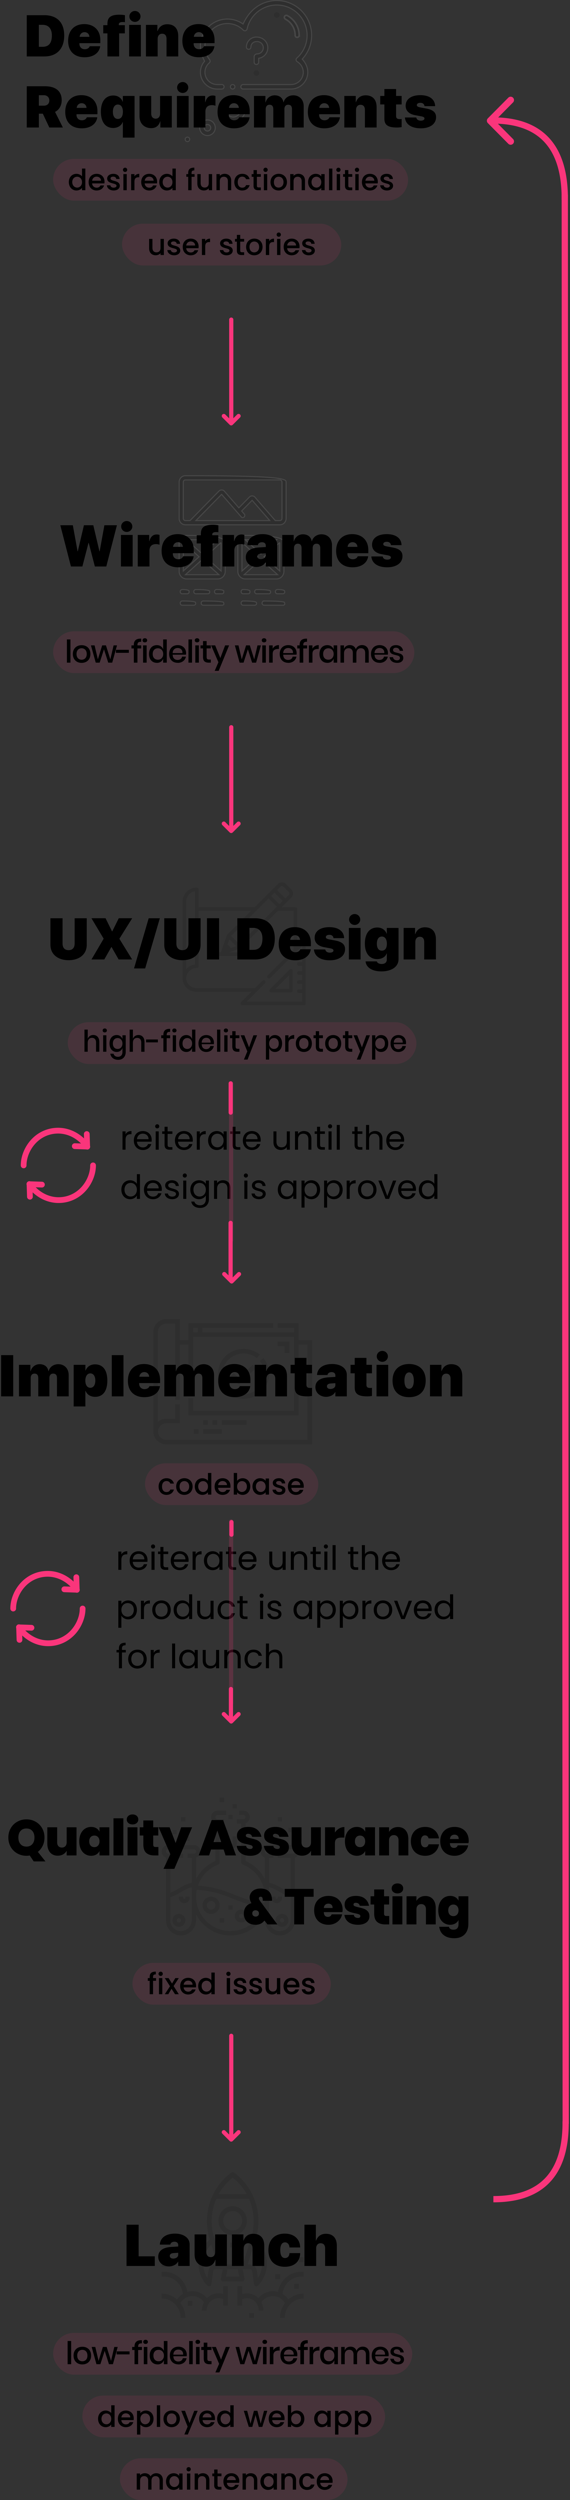 <svg xmlns="http://www.w3.org/2000/svg" xmlns:xlink="http://www.w3.org/1999/xlink" width="273" height="1196"><rect width="100%" height="100%" fill="#333333" stroke="none"/><style><![CDATA[.B{fill-rule:nonzero}.C{opacity:.1}.D{fill:#fa357b}.E{fill:#000}.F{stroke-linecap:round}.G{stroke-linejoin:round}.H{stroke-width:2}.I{stroke:#fa357b}.J{stroke-width:.5}]]></style><defs><linearGradient x1="49.954%" y1="1.72254642e-14%" x2="50.046%" y2="100%" id="A"><stop stop-color="#fa357b" offset="0%"/><stop stop-color="#fff" offset="100%"/></linearGradient><path id="B" d="M27.835 541.766c2.75 0 5.505.785 7.966 2.27a17.27 17.27 0 0 1 4.155 3.519l-4.112-.136c-.483-.016-.887.365-.903.85s.363.893.846.91l5.69.19a.87.87 0 0 0 .952-.192c.25-.252.324-.63.19-.958l-.187-5.722a.88.88 0 0 0-.895-.86.88.88 0 0 0-.855.9l.11 3.32a19.11 19.11 0 0 0-4.088-3.329c-2.733-1.65-5.8-2.522-8.866-2.522-4.9 0-9.418 2.033-12.72 5.723-2.925 3.27-4.67 7.67-4.67 11.772 0 .486.392.88.875.88s.875-.394.875-.88c0-3.68 1.578-7.64 4.222-10.594 2.966-3.315 7.02-5.14 11.418-5.14z"/><path id="C" d="M44.57 556.62c-.483 0-.875.394-.875.88 0 3.678-1.578 7.64-4.222 10.594-2.966 3.315-7.02 5.14-11.418 5.14-2.75 0-5.505-.785-7.966-2.27-1.56-.945-2.964-2.133-4.155-3.52l4.112.136c.483.016.887-.365.903-.85a.88.88 0 0 0-.846-.909l-5.69-.19a.87.87 0 0 0-.952.192c-.25.252-.324.63-.19.958l.187 5.722c.01.486.412.872.895.86a.88.88 0 0 0 .855-.9l-.11-3.32a19.12 19.12 0 0 0 4.088 3.329c2.733 1.65 5.8 2.522 8.866 2.522 4.9 0 9.418-2.032 12.72-5.723 2.925-3.27 4.67-7.67 4.67-11.772 0-.486-.392-.88-.875-.88h0z"/></defs><g fill="none" fill-rule="evenodd"><g stroke-width="3" class="I"><path stroke-linecap="square" d="M270.945 1014.5L270.5 94.625"/><path d="M270.908 1014.808c.232 24.83-11.304 37.247-34.6 37.247M270.5 95.63c.204-25.34-11.346-38.008-34.652-38.008"/></g><path d="M233.655 56.616l9.8-9.886c.623-.63 1.632-.63 2.255 0a1.62 1.62 0 0 1 0 2.277l-8.662 8.748 8.662 8.747a1.62 1.62 0 0 1 0 2.277c-.622.63-1.632.63-2.255 0l-9.8-9.886c-.31-.314-.467-.726-.467-1.138s.156-.824.467-1.138z" class="D"/><path stroke="url(#A)" stroke-width="3" d="M204.943 1052h32" class="F G"/><g class="E"><g class="C"><path d="M132.55.25a16.74 16.74 0 0 0-10.568 3.765c-2.375 1.942-4.17 4.5-5.562 7.492-2.176-1.558-4.777-2.398-7.508-2.398a12.87 12.87 0 0 0-9.128 3.78 12.84 12.84 0 0 0-3.787 9.112c0 2.502.7 4.884 2.016 7.258a8 8 0 0 0-2.016 5.316 7.99 7.99 0 0 0 2.36 5.674c1.458 1.454 3.467 2.355 5.685 2.355h2.2a1.08 1.08 0 0 0 .764-.316c.195-.195.316-.465.316-.762a1.07 1.07 0 0 0-.316-.762 1.08 1.08 0 0 0-.764-.316h-2.2a5.87 5.87 0 0 1-4.158-1.722 5.85 5.85 0 0 1-1.725-4.151 5.86 5.86 0 0 1 2.104-4.5 1.08 1.08 0 0 0 .38-.712 1.07 1.07 0 0 0-.22-.775A10.58 10.58 0 0 1 98.157 22a10.69 10.69 0 0 1 3.154-7.588 10.73 10.73 0 0 1 7.601-3.148c2.874 0 5.576 1.118 7.607 3.146a1.08 1.08 0 0 0 1.558-.03 1.07 1.07 0 0 0 .263-.507 14.43 14.43 0 0 1 5.08-8.227c2.523-2.027 5.722-3.242 9.13-3.242 4.006 0 7.638 1.626 10.27 4.253a14.44 14.44 0 0 1 4.26 10.25c0 4.15-1.788 8.112-4.907 10.866a1.08 1.08 0 0 0 .168 1.736 5.9 5.9 0 0 1 2.903 5.063 5.85 5.85 0 0 1-1.725 4.151 5.87 5.87 0 0 1-4.158 1.722h-22.92a1.08 1.08 0 0 0-.764.316c-.195.195-.316.465-.316.762a1.07 1.07 0 0 0 .316.762 1.08 1.08 0 0 0 .764.316h22.92a8.02 8.02 0 0 0 5.685-2.355c1.455-1.455 2.36-3.46 2.36-5.674 0-2.275-.983-4.436-2.654-6.298 2.87-3.07 4.5-7.133 4.5-11.367 0-4.593-1.872-8.758-4.894-11.775A16.68 16.68 0 0 0 132.55.25zm-21.122 40.2c-.298 0-.568.12-.764.316s-.316.465-.316.762a1.07 1.07 0 0 0 .317.762 1.08 1.08 0 0 0 1.529 0c.195-.195.316-.465.316-.762a1.07 1.07 0 0 0-.316-.762 1.08 1.08 0 0 0-.765-.316zm.242 6.017c1.613 0 3.075.655 4.134 1.712s1.715 2.517 1.715 4.126-.656 3.07-1.715 4.126a5.84 5.84 0 0 1-4.134 1.712c-1.614 0-3.075-.655-4.134-1.712s-1.715-2.517-1.715-4.126.656-3.07 1.715-4.126a5.84 5.84 0 0 1 4.134-1.712zm0 2.156a3.68 3.68 0 0 0-2.607 1.08 3.67 3.67 0 0 0 0 5.206 3.68 3.68 0 0 0 5.213 0 3.67 3.67 0 0 0 0-5.206 3.68 3.68 0 0 0-2.607-1.079zm-12.296 8.772a3.72 3.72 0 0 1 2.636 1.092 3.71 3.71 0 0 1-.001 5.261 3.72 3.72 0 0 1-5.272 0 3.71 3.71 0 0 1-1.094-2.63c0-1.025.418-1.957 1.094-2.63a3.72 3.72 0 0 1 2.636-1.092zm0 2.156a1.57 1.57 0 0 0-1.11.46 1.56 1.56 0 0 0 0 2.215c.284.284.676.46 1.1.46s.825-.176 1.1-.46a1.56 1.56 0 0 0 0-2.215c-.284-.284-.676-.46-1.1-.46zm-9.6 6.043a1.09 1.09 0 0 0-1.08 1.078 1.09 1.09 0 0 0 1.08 1.078 1.09 1.09 0 0 0 1.08-1.078 1.09 1.09 0 0 0-1.08-1.078zm33.02-47.868a4.77 4.77 0 0 0-3.38 1.4c-.866.864-1.402 2.058-1.402 3.374a1.07 1.07 0 0 0 .316.762 1.08 1.08 0 0 0 1.528 0c.195-.195.316-.465.316-.762 0-.722.294-1.376.77-1.85.467-.466 1.108-.767 2.2-.767a2.95 2.95 0 0 1 2.091.866 2.94 2.94 0 0 1 0 4.175 2.95 2.95 0 0 1-2.091.866 1.42 1.42 0 0 0-1.002.415 1.41 1.41 0 0 0-.415.999v2.563a1.07 1.07 0 0 0 .316.762 1.08 1.08 0 0 0 1.528 0c.195-.195.316-.465.316-.762v-1.874c1.28-.187 2.4-.85 3.198-1.8a5.08 5.08 0 0 0 1.177-3.256 4.96 4.96 0 0 0-1.573-3.64c-.97-.9-2.323-1.47-3.883-1.47z" stroke="#fff" class="B J"/><path d="M122.796 36.265a1.34 1.34 0 0 1-1.33-1.328 1.34 1.34 0 0 1 2.271-.939c.247.247.4.588.4.94a1.34 1.34 0 0 1-1.33 1.328zm9.754-27.777a1.34 1.34 0 0 1-1.34-1.336c.003-.732.608-1.32 1.34-1.32h.006a1.34 1.34 0 0 1 1.334 1.33c-.001.73-.605 1.325-1.34 1.325h0z"/><path d="M137.59 7.46c-.233-.124-.494-.142-.728-.07a.95.95 0 0 0-.636 1.189.95.95 0 0 0 .464.563 8.81 8.81 0 0 1 3.417 3.238c.808 1.343 1.256 2.902 1.256 4.53a.95.95 0 0 0 .28.674c.173.173.412.28.676.28s.503-.107.676-.28a.95.95 0 0 0 .28-.674 10.68 10.68 0 0 0-1.527-5.511 10.72 10.72 0 0 0-4.157-3.939z" stroke="#fff" stroke-width=".75" class="B"/></g><path d="M21.248 27c5.975 0 9.502-3.69 9.502-10.008s-3.514-9.72-9.502-9.72h-8.436V27h8.436zm-.82-4.607H18.61V11.88h1.818c2.775 0 4.416 1.79 4.416 5.113 0 3.637-1.518 5.4-4.416 5.4zm20.107 5c4.143 0 6.986-2.023 7.45-5.277h-5c-.328.902-1.244 1.436-2.38 1.436-1.504 0-2.57-1.066-2.57-2.543v-.355h10.008v-1.518c0-4.62-3.02-7.602-7.697-7.602-4.744 0-7.71 3.076-7.71 8.012 0 4.908 2.94 7.848 7.89 7.848zm2.297-9.775h-4.703c.11-1.3 1.08-2.23 2.352-2.23 1.313 0 2.256.875 2.352 2.23zM57.06 27V15.967h2.734v-3.924h-2.898v-.355c0-.684.533-1.148 1.873-1.148a6.04 6.04 0 0 1 1.066.082V7.27c-.588-.123-1.668-.232-2.625-.232-4.293 0-5.756 1.367-5.756 4.375v.63h-1.996v3.924h1.996V27h5.605zm7.57-16.53c1.5 0 2.666-1.19 2.666-2.61s-1.176-2.61-2.666-2.61-2.666 1.19-2.666 2.61 1.176 2.61 2.666 2.61zM67.46 27V11.906h-5.605V27h5.605zm8.05 0v-8.436c0-1.408.807-2.434 2.133-2.434 1.408 0 2.12.93 2.12 2.447V27h5.605v-9.666c0-3.623-1.86-5.73-5.25-5.73-2.297 0-3.87 1.148-4.635 3.268h-.11v-2.967h-5.47V27h5.605zm19.738.383c4.143 0 6.986-2.023 7.45-5.277h-5c-.328.902-1.244 1.436-2.38 1.436-1.504 0-2.57-1.066-2.57-2.543v-.355h10.008v-1.518c0-4.62-3.02-7.602-7.697-7.602-4.744 0-7.71 3.076-7.71 8.012 0 4.908 2.94 7.848 7.89 7.848zm2.297-9.775H92.84c.11-1.3 1.08-2.23 2.352-2.23 1.313 0 2.256.875 2.352 2.23zM18.61 61v-6.617h1.9L23.627 61h6.48l-3.746-7.48c2.064-.984 3.186-3.227 3.186-5.55 0-4.225-2.707-6.7-7.97-6.7h-8.764V61h5.797zm2.393-10.445H18.61V45.55h2.406c1.56 0 2.61 1.053 2.61 2.516 0 1.5-.998 2.488-2.625 2.488zM39.14 61.383c4.143 0 6.986-2.023 7.45-5.277h-5c-.328.902-1.244 1.436-2.38 1.436-1.504 0-2.57-1.066-2.57-2.543v-.355H46.66v-1.518c0-4.62-3.02-7.602-7.697-7.602-4.744 0-7.71 3.076-7.71 8.012 0 4.908 2.94 7.848 7.89 7.848zm2.297-9.775h-4.703c.11-1.3 1.08-2.23 2.352-2.23 1.313 0 2.256.875 2.352 2.23zm23.006 14.22v-19.92h-5.605v2.72h-.11c-.588-1.695-2.23-2.94-4.43-2.94-3.76 0-5.975 2.87-5.975 7.725 0 4.922 2.174 7.807 5.893 7.807 2.256 0 4.02-1.244 4.512-2.83h.11v7.438h5.605zm-7.984-8.928c-1.518 0-2.393-1.285-2.393-3.445 0-2.133.89-3.445 2.393-3.445s2.406 1.3 2.406 3.46c0 2.174-.89 3.432-2.406 3.432zM72.436 61.3c2.256 0 3.664-1.217 4.266-3.268h.11V61h5.47V45.906h-5.605v8.436c0 1.463-.82 2.434-2.078 2.434-1.312 0-2.174-.848-2.174-2.447v-8.422h-5.605v9.68c0 3.596 2.38 5.715 5.62 5.715zM87.5 44.47c1.5 0 2.666-1.19 2.666-2.61s-1.176-2.61-2.666-2.61-2.666 1.19-2.666 2.61 1.176 2.61 2.666 2.61zM90.33 61V45.906h-5.605V61h5.605zm8.05 0v-7.52c0-2.105 1.08-3.186 3.186-3.186.574 0 1.148.11 1.627.314v-4.703c-.37-.137-.807-.22-1.312-.22-1.79 0-2.953 1.04-3.527 3.186h-.11v-2.967h-5.47V61h5.605zm13.71.383c4.143 0 6.986-2.023 7.45-5.277h-5c-.328.902-1.244 1.436-2.38 1.436-1.504 0-2.57-1.066-2.57-2.543v-.355h10.008v-1.518c0-4.62-3.02-7.602-7.697-7.602-4.744 0-7.71 3.076-7.71 8.012 0 4.908 2.94 7.848 7.89 7.848zm2.297-9.775h-4.703c.11-1.3 1.08-2.23 2.352-2.23 1.313 0 2.256.875 2.352 2.23zM127.258 61v-8.764c0-1.312.684-2.133 1.818-2.133 1.203 0 1.818.725 1.818 2.16V61h5.318v-8.764c0-1.326.67-2.133 1.805-2.133 1.217 0 1.832.71 1.832 2.146V61h5.605V50.8c0-3.076-2.023-5.195-4.963-5.195-2.297 0-4.13 1.326-4.635 3.322h-.11c-.37-2.12-1.9-3.322-4.197-3.322-2.064 0-3.76 1.313-4.32 3.35h-.11v-3.05h-5.47V61h5.605zm28.092.383c4.143 0 6.986-2.023 7.45-5.277h-5c-.328.902-1.244 1.436-2.38 1.436-1.504 0-2.57-1.066-2.57-2.543v-.355h10.008v-1.518c0-4.62-3.02-7.602-7.697-7.602-4.744 0-7.71 3.076-7.71 8.012 0 4.908 2.94 7.848 7.89 7.848zm2.297-9.775h-4.703c.11-1.3 1.08-2.23 2.352-2.23 1.313 0 2.256.875 2.352 2.23zM170.52 61v-8.436c0-1.408.807-2.434 2.133-2.434 1.408 0 2.12.93 2.12 2.447V61h5.605v-9.666c0-3.623-1.86-5.73-5.25-5.73-2.297 0-3.87 1.148-4.635 3.268h-.11v-2.967h-5.47V61h5.605zm19.533 0c1.066 0 1.777-.096 2.31-.205v-3.883c-.328.055-.533.068-.957.068-1.148 0-1.695-.492-1.695-1.436v-5.578h2.652v-4.06h-2.652v-3.31h-5.605v3.31h-1.996v4.06h1.996v6.822c0 2.98 1.682 4.21 5.947 4.21zm11.494.383c4.375 0 7.3-2.05 7.3-5.332 0-2.283-1.463-3.54-4.73-4.143l-2.734-.506c-1.367-.26-1.736-.588-1.736-1.12 0-.684.684-1.094 1.695-1.094 1.203 0 1.9.684 1.97 1.6h5.086c-.068-3.227-2.652-5.264-7.055-5.264-4.39 0-7.055 1.928-7.055 5.072 0 2.338 1.572 3.965 4.566 4.512l2.734.506c1.27.232 1.71.533 1.71 1.08 0 .63-.67 1.025-1.75 1.025-1.258 0-1.996-.574-2.187-1.518h-5.414c.26 3.1 2.844 5.182 7.602 5.182z" class="B"/></g><rect x="25.445" y="76" width="170" height="20" rx="10" class="C D"/><path d="M36.603 91.126c1.26 0 2.184-.588 2.674-1.288V91h1.6V80.64h-1.6v3.724c-.588-.728-1.652-1.204-2.66-1.204-2.044 0-3.654 1.568-3.654 3.948s1.6 4.018 3.64 4.018zm.336-1.386c-1.2 0-2.338-.966-2.338-2.632s1.148-2.562 2.338-2.562c1.204 0 2.338.938 2.338 2.6 0 1.666-1.134 2.604-2.338 2.604zm9.366 1.386c1.9 0 3.108-1.078 3.542-2.422h-1.722c-.294.602-.84 1.078-1.82 1.078-1.176 0-2.086-.77-2.198-2.044H50c.042-.266.056-.518.056-.784 0-2.268-1.554-3.794-3.752-3.794-2.282 0-3.85 1.554-3.85 3.976s1.638 4 3.85 4zm2.086-4.676h-4.27c.168-1.218 1.036-1.946 2.114-1.946 1.2 0 2.128.756 2.156 1.946zm6.034 4.676c1.82 0 2.954-.98 2.954-2.282-.084-2.786-4.438-1.918-4.438-3.472 0-.518.448-.868 1.302-.868.868 0 1.386.462 1.442 1.134h1.596c-.084-1.54-1.232-2.478-2.982-2.478-1.82 0-2.968.994-2.968 2.226 0 2.828 4.48 1.96 4.48 3.472 0 .532-.5.924-1.414.924-.882 0-1.484-.518-1.54-1.148h-1.652c.07 1.4 1.372 2.492 3.22 2.492zm5.488-8.862c.56 0 1.008-.448 1.008-1.022s-.448-1.022-1.008-1.022a1.01 1.01 0 1 0 0 2.044zM60.697 91v-7.714H59.1V91h1.596zm3.696 0v-4.06c0-1.638.728-2.128 1.904-2.128h.406V83.16c-1.092 0-1.862.476-2.3 1.246v-1.12h-1.596V91h1.596zm7.098.126c1.9 0 3.108-1.078 3.542-2.422H73.31c-.294.602-.84 1.078-1.82 1.078-1.176 0-2.086-.77-2.198-2.044h5.894c.042-.266.056-.518.056-.784 0-2.268-1.554-3.794-3.752-3.794-2.282 0-3.85 1.554-3.85 3.976s1.638 4 3.85 4zm2.086-4.676h-4.27c.168-1.218 1.036-1.946 2.114-1.946 1.2 0 2.128.756 2.156 1.946zm6.342 4.676c1.26 0 2.184-.588 2.674-1.288V91h1.6V80.64h-1.6v3.724c-.588-.728-1.652-1.204-2.66-1.204-2.044 0-3.654 1.568-3.654 3.948s1.6 4.018 3.64 4.018zm.336-1.386c-1.2 0-2.338-.966-2.338-2.632s1.148-2.562 2.338-2.562c1.204 0 2.338.938 2.338 2.6 0 1.666-1.134 2.604-2.338 2.604zM91.75 91v-6.412h1.428v-1.302H91.75v-.546c0-.882.336-1.218 1.316-1.218v-1.33c-2.016 0-2.926.77-2.926 2.548v.546h-.9v1.302h.9V91h1.6zm5.95.112c.9 0 1.778-.378 2.282-1.036V91h1.596v-7.714H99.98v4.298c0 1.414-.77 2.142-1.946 2.142-1.162 0-1.932-.728-1.932-2.142v-4.298H94.52v4.536c0 2.156 1.372 3.3 3.178 3.3zm7.574-.112v-4.312c0-1.414.77-2.142 1.946-2.142 1.162 0 1.932.728 1.932 2.142V91h1.582v-4.55c0-2.156-1.358-3.3-3.164-3.3-.924 0-1.778.378-2.296 1.008v-.882h-1.596V91h1.596zm10.738.126c1.9 0 3.122-1.05 3.556-2.562h-1.722c-.294.798-.882 1.218-1.834 1.218-1.288 0-2.142-.952-2.142-2.646 0-1.68.854-2.632 2.142-2.632.952 0 1.568.476 1.834 1.218h1.722c-.434-1.624-1.666-2.562-3.556-2.562-2.212 0-3.78 1.568-3.78 3.976 0 2.422 1.568 4 3.78 4zm8.9-.126v-1.33h-.98c-.672 0-.896-.238-.896-.812v-4.27h1.876v-1.302h-1.876v-1.918h-1.6v1.918h-.9v1.302h.9v4.27c0 1.568.854 2.142 2.226 2.142h1.26zm2.282-8.736c.56 0 1.008-.448 1.008-1.022s-.448-1.022-1.008-1.022a1.01 1.01 0 1 0 0 2.044zm.784 8.736v-7.714h-1.596V91h1.596zm5.446.126c2.212 0 4.004-1.568 4.004-4s-1.736-3.976-3.934-3.976-3.934 1.554-3.934 3.976 1.666 4 3.864 4zm0-1.386c-1.204 0-2.24-.854-2.24-2.604s1.078-2.6 2.282-2.6c1.2 0 2.324.84 2.324 2.6s-1.176 2.604-2.366 2.604zm7.182 1.26v-4.312c0-1.414.77-2.142 1.946-2.142 1.162 0 1.932.728 1.932 2.142V91h1.582v-4.55c0-2.156-1.358-3.3-3.164-3.3-.924 0-1.778.378-2.296 1.008v-.882H139V91h1.596zm10.57.126c1.288 0 2.212-.616 2.702-1.274V91h1.6v-7.714h-1.6v1.12c-.476-.63-1.372-1.246-2.674-1.246-2.03 0-3.64 1.568-3.64 3.948s1.6 4.018 3.612 4.018zm.364-1.386c-1.2 0-2.338-.966-2.338-2.632s1.148-2.562 2.338-2.562c1.204 0 2.338.938 2.338 2.6 0 1.666-1.134 2.604-2.338 2.604zm7.644 1.26V80.64h-1.596V91h1.596zm2.912-8.736c.56 0 1.008-.448 1.008-1.022s-.448-1.022-1.008-1.022a1.01 1.01 0 1 0 0 2.044zM162.87 91v-7.714h-1.596V91h1.596zm5.838 0v-1.33h-.98c-.672 0-.896-.238-.896-.812v-4.27h1.876v-1.302h-1.876v-1.918h-1.6v1.918h-.9v1.302h.9v4.27c0 1.568.854 2.142 2.226 2.142h1.26zm2.282-8.736c.56 0 1.008-.448 1.008-1.022s-.448-1.022-1.008-1.022a1.01 1.01 0 1 0 0 2.044zm.784 8.736v-7.714h-1.596V91h1.596zm5.418.126c1.9 0 3.108-1.078 3.542-2.422h-1.722c-.294.602-.84 1.078-1.82 1.078-1.176 0-2.086-.77-2.198-2.044h5.894c.042-.266.056-.518.056-.784 0-2.268-1.554-3.794-3.752-3.794-2.282 0-3.85 1.554-3.85 3.976s1.638 4 3.85 4zm2.086-4.676h-4.27c.168-1.218 1.036-1.946 2.114-1.946 1.2 0 2.128.756 2.156 1.946zm6.034 4.676c1.82 0 2.954-.98 2.954-2.282-.084-2.786-4.438-1.918-4.438-3.472 0-.518.448-.868 1.302-.868.868 0 1.386.462 1.442 1.134h1.596c-.084-1.54-1.232-2.478-2.982-2.478-1.82 0-2.968.994-2.968 2.226 0 2.828 4.48 1.96 4.48 3.472 0 .532-.5.924-1.414.924-.882 0-1.484-.518-1.54-1.148h-1.652c.07 1.4 1.372 2.492 3.22 2.492z" class="B E"/><rect x="58.445" y="107" width="105" height="20" rx="10" class="C D"/><g class="E"><path d="M74.603 122.112c.9 0 1.778-.378 2.282-1.036V122h1.596v-7.714h-1.596v4.298c0 1.414-.77 2.142-1.946 2.142-1.162 0-1.932-.728-1.932-2.142v-4.298h-1.582v4.536c0 2.156 1.372 3.3 3.178 3.3zm8.778.014c1.82 0 2.954-.98 2.954-2.282-.084-2.786-4.438-1.918-4.438-3.472 0-.518.448-.868 1.302-.868.868 0 1.386.462 1.442 1.134h1.596c-.084-1.54-1.232-2.478-2.982-2.478-1.82 0-2.968.994-2.968 2.226 0 2.828 4.48 1.96 4.48 3.472 0 .532-.5.924-1.414.924-.882 0-1.484-.518-1.54-1.148H80.16c.07 1.4 1.372 2.492 3.22 2.492zm7.994 0c1.9 0 3.108-1.078 3.542-2.422h-1.722c-.294.602-.84 1.078-1.82 1.078-1.176 0-2.086-.77-2.198-2.044h5.894c.042-.266.056-.518.056-.784 0-2.268-1.554-3.794-3.752-3.794-2.282 0-3.85 1.554-3.85 3.976s1.638 4 3.85 4zm2.086-4.676h-4.27c.168-1.218 1.036-1.946 2.114-1.946 1.2 0 2.128.756 2.156 1.946zm4.83 4.55v-4.06c0-1.638.728-2.128 1.904-2.128h.406v-1.652c-1.092 0-1.862.476-2.3 1.246v-1.12h-1.596V122h1.596zm10.22.126c1.82 0 2.954-.98 2.954-2.282-.084-2.786-4.438-1.918-4.438-3.472 0-.518.448-.868 1.302-.868.868 0 1.386.462 1.442 1.134h1.596c-.084-1.54-1.232-2.478-2.982-2.478-1.82 0-2.968.994-2.968 2.226 0 2.828 4.48 1.96 4.48 3.472 0 .532-.5.924-1.414.924-.882 0-1.484-.518-1.54-1.148h-1.652c.07 1.4 1.372 2.492 3.22 2.492zm8.414-.126v-1.33h-.98c-.672 0-.896-.238-.896-.812v-4.27h1.876v-1.302h-1.876v-1.918h-1.6v1.918h-.9v1.302h.9v4.27c0 1.568.854 2.142 2.226 2.142h1.26zm4.816.126c2.212 0 4.004-1.568 4.004-4s-1.736-3.976-3.934-3.976-3.934 1.554-3.934 3.976 1.666 4 3.864 4zm0-1.386c-1.204 0-2.24-.854-2.24-2.604s1.078-2.6 2.282-2.6c1.2 0 2.324.84 2.324 2.6s-1.176 2.604-2.366 2.604zm7.182 1.26v-4.06c0-1.638.728-2.128 1.904-2.128h.406v-1.652c-1.092 0-1.862.476-2.3 1.246v-1.12h-1.596V122h1.596zm4.592-8.736c.56 0 1.008-.448 1.008-1.022s-.448-1.022-1.008-1.022a1.01 1.01 0 1 0 0 2.044zM134.3 122v-7.714h-1.596V122h1.596zm5.418.126c1.9 0 3.108-1.078 3.542-2.422h-1.722c-.294.602-.84 1.078-1.82 1.078-1.176 0-2.086-.77-2.198-2.044h5.894c.042-.266.056-.518.056-.784 0-2.268-1.554-3.794-3.752-3.794-2.282 0-3.85 1.554-3.85 3.976s1.638 4 3.85 4zm2.086-4.676h-4.27c.168-1.218 1.036-1.946 2.114-1.946 1.2 0 2.128.756 2.156 1.946zm6.034 4.676c1.82 0 2.954-.98 2.954-2.282-.084-2.786-4.438-1.918-4.438-3.472 0-.518.448-.868 1.302-.868.868 0 1.386.462 1.442 1.134h1.596c-.084-1.54-1.232-2.478-2.982-2.478-1.82 0-2.968.994-2.968 2.226 0 2.828 4.48 1.96 4.48 3.472 0 .532-.5.924-1.414.924-.882 0-1.484-.518-1.54-1.148h-1.652c.07 1.4 1.372 2.492 3.22 2.492z" class="B"/><g stroke="#fff" class="C J"><path d="M88.804 227.567c20.435 0 32.26.28 39.102.75 3.837.262 6.096.582 7.424.946.7.194 1.14.395 1.396.613.282.24.312.497.312.758h0V248a3.09 3.09 0 0 1-.882 2.168 2.96 2.96 0 0 1-2.12.897h0-45.232a2.96 2.96 0 0 1-2.12-.897 3.09 3.09 0 0 1-.882-2.168h0v-17.368a3.09 3.09 0 0 1 .882-2.168 2.96 2.96 0 0 1 2.12-.897zm17.334 8.923l-12.312 12.548H129.2l-8.447-9.706-5.024 5.12 1.27 1.46a1.03 1.03 0 0 1 .25.736 1.02 1.02 0 0 1-.333.699c-.204.185-.462.268-.714.253a.98.98 0 0 1-.68-.337l-9.375-10.773zm27.898-6.894H88.804a1.01 1.01 0 0 0-.724.306 1.04 1.04 0 0 0-.297.731V248a1.04 1.04 0 0 0 .298.731 1.01 1.01 0 0 0 .724.306h2.214l13.844-14.108a1.8 1.8 0 0 1 1.336-.541c.498.015.973.242 1.303.622l6.897 7.925 5.068-5.165c.352-.36.837-.557 1.336-.54a1.81 1.81 0 0 1 1.303.622l9.736 11.187h2.193a1.01 1.01 0 0 0 .724-.306 1.04 1.04 0 0 0 .298-.731v-17.368a1.04 1.04 0 0 0-.298-.731 1.01 1.01 0 0 0-.724-.306zm-44.666 26.55c7.495 0 12.015.337 14.725.9 1.487.3 2.417.68 2.987 1.108.65.487.792 1.045.792 1.635h0v13.525a3.67 3.67 0 0 1-1.048 2.576 3.52 3.52 0 0 1-2.52 1.066h0H89.37a3.52 3.52 0 0 1-2.52-1.067 3.67 3.67 0 0 1-1.048-2.576h0v-13.525a3.67 3.67 0 0 1 1.048-2.576 3.52 3.52 0 0 1 2.52-1.067zm7.468 11.55l-8.013 7.23h16.024l-8.012-7.23zm9.055-8.172l-7.558 6.82 7.558 6.82v-13.64zm-18.112 0v13.64l7.558-6.82-7.558-6.82zm16.613-1.35H89.28l7.557 6.82 7.557-6.82zm13.084-2.028c7.495 0 12.015.337 14.725.9 1.487.3 2.417.68 2.987 1.108.65.487.792 1.045.792 1.635h0v13.525a3.67 3.67 0 0 1-1.048 2.576 3.52 3.52 0 0 1-2.52 1.066h0-14.936a3.52 3.52 0 0 1-2.52-1.067 3.67 3.67 0 0 1-1.048-2.576h0v-13.525a3.67 3.67 0 0 1 1.048-2.576 3.52 3.52 0 0 1 2.52-1.067zm7.468 11.55l-8.013 7.23h16.024l-8.012-7.23zm9.055-8.172l-7.558 6.82 7.558 6.82v-13.64zm-18.112 0v13.64l7.558-6.82-7.558-6.82zm16.613-1.35H117.4l7.557 6.82 7.557-6.82z" class="B"/><path d="M87.3 287.502a.98.98 0 0 0-.7.295c-.18.182-.292.438-.292.72a1.02 1.02 0 0 0 .292.72.97.97 0 0 0 .7.295h5.517a.98.98 0 0 0 .7-.295c.18-.182.292-.438.087-1.112-.2-.13-.503-.24-1.005-.333-.967-.18-2.6-.288-5.298-.288zm10.045 0a.98.98 0 0 0-.7.295c-.18.182-.292.438-.292.72a1.02 1.02 0 0 0 .292.72.97.97 0 0 0 .7.295h9.053c.273 0 .52-.113.698-.295s.212-.46-.084-1.136c-.3-.12-.75-.222-1.468-.3-1.462-.18-3.955-.287-8.2-.287zM87.3 282.034a.98.98 0 0 0-.7.295c-.18.182-.292.438-.292.72a1.02 1.02 0 0 0 .292.72.97.97 0 0 0 .7.295h2.35a.98.98 0 0 0 .7-.295c.18-.182.292-.438.154-1.132-.105-.122-.273-.224-.523-.312-.52-.183-1.36-.3-2.68-.3zm16.415 0c-.273 0-.52.113-.698.295s-.292.44-.292.72.1.535.292.72a.97.97 0 0 0 .698.295h2.574c.273 0 .52-.113.698-.295s.292-.438.15-1.13c-.1-.123-.3-.225-.555-.314-.553-.183-1.446-.3-2.866-.3zm-9.92 0c-.273 0-.52.113-.698.295a1.03 1.03 0 0 0-.292.72 1.02 1.02 0 0 0 .292.72.97.97 0 0 0 .698.295h5.758a.98.98 0 0 0 .7-.295c.18-.182.292-.438.082-1.1-.196-.13-.52-.24-1.042-.334-1-.18-2.683-.288-5.496-.288zm22.667 5.468c-.273 0-.52.113-.698.295a1.03 1.03 0 0 0-.292.72 1.02 1.02 0 0 0 .292.72.97.97 0 0 0 .698.295h5.518c.273 0 .52-.113.698-.295s.292-.438.087-1.112c-.2-.13-.503-.24-1.005-.333-.967-.18-2.6-.288-5.298-.288zm10.046 0c-.273 0-.52.113-.698.295a1.03 1.03 0 0 0-.292.72 1.02 1.02 0 0 0 .292.72.97.97 0 0 0 .698.295h9.053a.98.98 0 0 0 .7-.295c.18-.182.212-.46-.084-1.136-.3-.12-.75-.222-1.468-.3-1.462-.18-3.956-.287-8.2-.287zm-10.046-5.468c-.273 0-.52.113-.698.295a1.03 1.03 0 0 0-.292.72 1.02 1.02 0 0 0 .292.72.97.97 0 0 0 .698.295h2.35c.273 0 .52-.113.698-.295s.292-.438.154-1.132c-.105-.122-.273-.224-.523-.312-.52-.183-1.36-.3-2.68-.3zm16.416 0c-.273 0-.52.113-.698.295a1.03 1.03 0 0 0-.292.72 1.02 1.02 0 0 0 .292.72.97.97 0 0 0 .698.295h2.574a.98.98 0 0 0 .7-.295c.18-.182.292-.438.15-1.13-.1-.123-.3-.225-.556-.314-.553-.183-1.446-.3-2.867-.3zm-9.92 0a.98.98 0 0 0-.7.295c-.18.182-.292.438-.292.72a1.02 1.02 0 0 0 .292.72.97.97 0 0 0 .7.295h5.758c.273 0 .52-.113.698-.295s.292-.438.082-1.1c-.196-.13-.52-.24-1.042-.334-1-.18-2.683-.288-5.495-.288z"/></g><path d="M39.448 271l2.94-11.293h.11L45.436 271h5.47l5.086-19.73h-5.988l-2.27 12.47h-.11l-2.94-12.47H40.2l-2.94 12.47h-.11l-2.27-12.47h-5.988L33.98 271h5.47zm21.256-16.53c1.5 0 2.666-1.19 2.666-2.61s-1.176-2.61-2.666-2.61-2.666 1.19-2.666 2.61 1.176 2.61 2.666 2.61zm2.83 16.53v-15.094h-5.605V271h5.605zm8.05 0v-7.52c0-2.105 1.08-3.186 3.186-3.186.574 0 1.148.11 1.627.314v-4.703c-.37-.137-.807-.22-1.312-.22-1.79 0-2.953 1.04-3.527 3.186h-.11v-2.967h-5.47V271h5.605zm13.71.383c4.143 0 6.986-2.023 7.45-5.277h-5c-.328.902-1.244 1.436-2.38 1.436-1.504 0-2.57-1.066-2.57-2.543v-.355H92.81v-1.518c0-4.62-3.02-7.602-7.697-7.602-4.744 0-7.71 3.076-7.71 8.012 0 4.908 2.94 7.848 7.89 7.848zm2.297-9.775h-4.703c.11-1.3 1.08-2.23 2.352-2.23 1.313 0 2.256.875 2.352 2.23zM101.816 271v-11.033h2.734v-3.924h-2.898v-.355c0-.684.533-1.148 1.873-1.148a6.04 6.04 0 0 1 1.066.082v-3.35c-.588-.123-1.668-.232-2.625-.232-4.293 0-5.756 1.367-5.756 4.375v.63h-1.996v3.924h1.996V271h5.605zm10.4 0v-7.52c0-2.105 1.08-3.186 3.186-3.186.574 0 1.148.11 1.627.314v-4.703c-.37-.137-.807-.22-1.312-.22-1.79 0-2.953 1.04-3.527 3.186h-.11v-2.967h-5.47V271h5.605zm10.592.22c1.75 0 3.582-.766 4.375-2.242h.11V271h5.47v-10.322c0-3.062-2.803-5.154-6.986-5.154-4.402 0-7.137 2.037-7.273 5.264h5.004c.082-.766.82-1.395 1.97-1.395 1.053 0 1.818.547 1.818 1.56v.738l-3.31.205c-4.033.246-6.262 1.818-6.262 4.717 0 2.72 2.338 4.607 5.086 4.607zm2.092-3.746c-.984 0-1.654-.48-1.654-1.3 0-.738.602-1.244 1.668-1.326l2.38-.164v.984c0 1.107-1.148 1.805-2.393 1.805zM140.8 271v-8.764c0-1.312.684-2.133 1.818-2.133 1.203 0 1.818.725 1.818 2.16V271h5.318v-8.764c0-1.326.67-2.133 1.805-2.133 1.217 0 1.832.71 1.832 2.146V271h5.605v-10.2c0-3.076-2.023-5.195-4.963-5.195-2.297 0-4.13 1.326-4.635 3.322h-.11c-.37-2.12-1.9-3.322-4.197-3.322-2.064 0-3.76 1.312-4.32 3.35h-.11v-3.05h-5.47V271h5.605zm28.092.383c4.143 0 6.986-2.023 7.45-5.277h-5c-.328.902-1.244 1.436-2.38 1.436-1.504 0-2.57-1.066-2.57-2.543v-.355h10.008v-1.518c0-4.62-3.02-7.602-7.697-7.602-4.744 0-7.71 3.076-7.71 8.012 0 4.908 2.94 7.848 7.89 7.848zm2.297-9.775h-4.703c.11-1.3 1.08-2.23 2.352-2.23 1.313 0 2.256.875 2.352 2.23zm14.27 9.775c4.375 0 7.3-2.05 7.3-5.332 0-2.283-1.463-3.54-4.73-4.143l-2.734-.506c-1.367-.26-1.736-.588-1.736-1.12 0-.684.684-1.094 1.695-1.094 1.203 0 1.9.684 1.97 1.6h5.086c-.068-3.227-2.652-5.264-7.055-5.264-4.39 0-7.055 1.928-7.055 5.072 0 2.338 1.572 3.965 4.566 4.512l2.734.506c1.27.232 1.71.533 1.71 1.08 0 .63-.67 1.025-1.75 1.025-1.258 0-1.996-.574-2.187-1.518h-5.414c.26 3.1 2.844 5.182 7.602 5.182z" class="B"/></g><rect x="25.445" y="302" width="173" height="20" rx="10" class="C D"/><g class="B E"><path d="M33.745 317v-11.1h-1.7V317h1.7zm5.35.105c.8 0 1.52-.17 2.16-.5a3.66 3.66 0 0 0 1.5-1.47c.36-.64.54-1.395.54-2.265 0-.86-.18-1.6-.54-2.25a3.66 3.66 0 0 0-1.5-1.47c-.64-.34-1.36-.5-2.16-.5s-1.517.17-2.152.5a3.72 3.72 0 0 0-1.5 1.47c-.365.64-.547 1.4-.547 2.25s.182 1.613.547 2.257.865 1.137 1.5 1.478 1.352.5 2.152.5zm0-1.5c-.44 0-.845-.1-1.215-.3s-.668-.505-.892-.915-.338-.92-.338-1.53c0-.6.113-1.108.338-1.523a2.21 2.21 0 0 1 .892-.922c.37-.2.775-.3 1.215-.3s.845.1 1.215.3a2.21 2.21 0 0 1 .892.922c.225.415.337.923.337 1.523 0 .6-.112 1.12-.337 1.53s-.523.715-.892.915-.775.3-1.215.3zM47.73 317l2.07-6.4 2.04 6.4h1.9l2.295-8.265h-1.62l-1.575 6.7-2.1-6.7h-1.8l-2.07 6.7-1.575-6.7H43.56L45.855 317h1.875zm13.975-4.7v-1.44h-6.18v1.44h6.18zm4.12 4.7v-6.795h1.815v-1.47h-1.815v-.135c0-.6.135-1.008.405-1.252s.74-.353 1.4-.323h0v-1.5c-1.18-.06-2.065.163-2.655.668s-.885 1.262-.885 2.272h0v.27h-1.125v1.47H64.1V317h1.725zm3.55-9.7c.33 0 .597-.1.802-.27s.307-.415.307-.705a.94.94 0 0 0-.307-.72c-.205-.2-.473-.285-.802-.285s-.595.095-.795.285a.95.95 0 0 0-.3.72c0 .3.1.525.3.705s.465.27.795.27zm.855 9.7v-8.265h-1.7V317h1.7zm4.885.105c.75 0 1.4-.185 1.92-.555a2.9 2.9 0 0 0 1.11-1.47h0V317h1.725v-11.1h-1.725v4.755a2.9 2.9 0 0 0-1.11-1.47c-.53-.37-1.17-.555-1.92-.555-.72 0-1.362.17-1.927.5s-1.008.83-1.328 1.47-.48 1.4-.48 2.25c0 .87.16 1.625.48 2.265s.763 1.13 1.328 1.47 1.207.5 1.927.5zm.525-1.515c-.76 0-1.367-.242-1.822-.727s-.683-1.153-.683-2.002.227-1.518.683-2.002 1.063-.728 1.822-.728c.48 0 .9.113 1.3.337s.68.545.9.96.33.892.33 1.433c0 .55-.1 1.03-.33 1.44s-.52.727-.9.952-.8.337-1.3.337zm9.46 1.515c.7 0 1.315-.127 1.875-.382s1.015-.608 1.365-1.058.58-.965.7-1.545h0-1.83c-.1.48-.332.865-.727 1.155s-.877.435-1.448.435c-.65 0-1.195-.205-1.635-.615s-.675-1.04-.705-1.9h6.36a3.97 3.97 0 0 0 .06-.735c0-.72-.162-1.373-.487-1.958s-.8-1.045-1.395-1.38-1.312-.502-2.123-.502c-.8 0-1.507.17-2.123.5s-1.097.83-1.447 1.47-.525 1.4-.525 2.25c0 .87.175 1.625.525 2.265s.832 1.13 1.447 1.47 1.322.5 2.123.5zm2.28-4.68h-4.695c.04-.8.285-1.405.735-1.815s1-.615 1.68-.615c.42 0 .808.087 1.162.262a1.93 1.93 0 0 1 .84.81c.205.365.297.817.278 1.358h0zM91.965 317v-11.1h-1.7V317h1.7zm2.425-9.7c.33 0 .597-.1.803-.27s.308-.415.308-.705a.94.94 0 0 0-.308-.72c-.205-.2-.472-.285-.803-.285s-.595.095-.795.285a.95.95 0 0 0-.3.72c0 .3.1.525.3.705s.465.27.795.27zm.855 9.7v-8.265h-1.7V317h1.7zm5.725 0v-1.485h-.825c-.44 0-.748-.1-.922-.27s-.263-.505-.263-.975h0v-4.08h1.995v-1.455H98.96v-2.055h-1.725v2.055H96.05v1.455h1.185v4.05c0 1 .228 1.697.683 2.123s1.123.637 2.002.637h1.05zm3.76 3.93l4.995-12.195h-1.905l-2.295 6.075-2.475-6.075h-1.92l3.48 8.07-1.785 4.125h1.905zm11.915-3.93l2.07-6.4 2.04 6.4h1.9l2.295-8.265h-1.62l-1.575 6.7-2.1-6.7h-1.8l-2.07 6.7-1.575-6.7h-1.725L114.77 317h1.875zm9.82-9.7c.33 0 .597-.1.802-.27s.308-.415.308-.705a.94.94 0 0 0-.308-.72c-.205-.2-.472-.285-.802-.285s-.595.095-.795.285a.95.95 0 0 0-.3.72c0 .3.1.525.3.705s.465.27.795.27zm.855 9.7v-8.265h-1.7V317h1.7zm3.28 0v-4.185c0-.84.227-1.442.683-1.808s1.058-.548 1.808-.548h.5v-1.86c-.68 0-1.28.157-1.8.472s-.92.743-1.2 1.283h0v-1.62h-1.7V317h1.7zm7.45.105c.7 0 1.315-.127 1.875-.382s1.015-.608 1.365-1.058.58-.965.7-1.545h0-1.83c-.1.48-.333.865-.728 1.155s-.877.435-1.447.435c-.65 0-1.195-.205-1.635-.615s-.675-1.04-.705-1.9h6.36a3.97 3.97 0 0 0 .06-.735c0-.72-.163-1.373-.488-1.958s-.8-1.045-1.395-1.38-1.312-.502-2.123-.502c-.8 0-1.507.17-2.123.5s-1.097.83-1.447 1.47-.525 1.4-.525 2.25c0 .87.175 1.625.525 2.265s.833 1.13 1.447 1.47 1.323.5 2.123.5zm2.28-4.68h-4.695c.04-.8.285-1.405.735-1.815s1-.615 1.68-.615c.42 0 .808.087 1.163.262a1.93 1.93 0 0 1 .84.81c.205.365.298.817.278 1.358h0zm4.915 4.575v-6.795h1.815v-1.47h-1.815v-.135c0-.6.135-1.008.405-1.252s.74-.353 1.4-.323h0v-1.5c-1.18-.06-2.065.163-2.655.668s-.885 1.262-.885 2.272h0v.27h-1.125v1.47h1.125V317h1.725zm4.405 0v-4.185c0-.84.227-1.442.682-1.808s1.058-.548 1.808-.548h.5v-1.86c-.68 0-1.28.157-1.8.472s-.92.743-1.2 1.283h0v-1.62h-1.7V317h1.7zm7.1.105c.75 0 1.4-.185 1.92-.555s.905-.86 1.125-1.47h0V317h1.7v-8.265h-1.7v1.92c-.22-.6-.595-1.1-1.125-1.47s-1.17-.555-1.92-.555c-.72 0-1.362.17-1.927.5s-1.008.83-1.328 1.47-.48 1.4-.48 2.25c0 .87.16 1.625.48 2.265s.762 1.13 1.328 1.47 1.207.5 1.927.5zm.525-1.515c-.76 0-1.368-.242-1.822-.727s-.683-1.153-.683-2.002.227-1.518.683-2.002 1.063-.728 1.822-.728c.48 0 .9.113 1.3.337s.68.545.9.96.33.892.33 1.433c0 .55-.1 1.03-.33 1.44s-.52.727-.9.952-.8.337-1.3.337zm7.495-6.855h-1.7V317h1.7v-4.395c0-.82.197-1.442.593-1.868s.927-.637 1.597-.637c.63 0 1.125.197 1.485.592s.54.952.54 1.673h0V317h1.7v-4.395c0-.82.198-1.442.593-1.868s.928-.637 1.598-.637c.63 0 1.125.197 1.485.592s.54.952.54 1.673h0V317h1.7v-4.815c0-1.15-.292-2.035-.877-2.655s-1.368-.93-2.347-.93c-.67 0-1.27.175-1.8.525s-.915.835-1.155 1.455c-.23-.64-.597-1.13-1.102-1.47s-1.102-.5-1.792-.5c-.66 0-1.235.16-1.725.48s-.84.78-1.05 1.38v-1.725zm17.02 8.37c.7 0 1.315-.127 1.875-.382s1.015-.608 1.365-1.058.58-.965.7-1.545h0-1.83c-.1.48-.333.865-.728 1.155s-.877.435-1.447.435c-.65 0-1.195-.205-1.635-.615s-.675-1.04-.705-1.9h6.36a3.97 3.97 0 0 0 .06-.735c0-.72-.163-1.373-.488-1.958s-.8-1.045-1.395-1.38-1.312-.502-2.123-.502c-.8 0-1.507.17-2.122.5s-1.098.83-1.448 1.47-.525 1.4-.525 2.25c0 .87.175 1.625.525 2.265s.833 1.13 1.448 1.47 1.322.5 2.122.5zm2.28-4.68h-4.695c.04-.8.285-1.405.735-1.815s1-.615 1.68-.615c.42 0 .808.087 1.163.262a1.93 1.93 0 0 1 .84.81c.205.365.297.817.277 1.358h0zm6.175 4.68c.9 0 1.597-.215 2.123-.645s.787-1 .787-1.68c0-.56-.137-1.002-.412-1.327s-.605-.562-1-.712-.887-.295-1.507-.435l-1.088-.3a1.78 1.78 0 0 1-.637-.375c-.17-.16-.255-.37-.255-.63 0-.35.117-.627.352-.832s.567-.308.998-.308c.52 0 .938.137 1.252.412s.507.638.577 1.088h1.62c-.13-.83-.487-1.493-1.072-1.988s-1.363-.743-2.333-.743c-.93 0-1.657.218-2.183.653s-.787 1.002-.787 1.702c0 .54.133.967.398 1.282a2.28 2.28 0 0 0 .96.683c.375.14.862.28 1.463.42l1.1.293c.27.095.495.227.675.397s.27.4.27.7a1.06 1.06 0 0 1-.352.817c-.235.215-.558.322-.968.322-.57 0-1.03-.14-1.38-.42a1.57 1.57 0 0 1-.6-1.095h0-1.665c.13.86.513 1.53 1.148 2s1.468.72 2.498.72z"/><path d="M139.65 463.637c-.324-.134-.696-.06-.944.188l-9.464 9.464c-.248.248-.322.62-.188.944s.45.535.8.535h9.464c.478 0 .866-.388.866-.866v-9.464c0-.35-.2-.666-.535-.8zm-7.705 9.398l6.507-6.507v6.507h-6.507zm13.955-23.28c-.324-.134-.696-.06-.944.188l-2.594 2.594v-17.634c0-.478-.388-.866-.866-.866h-6.654l4.744-4.744a2.62 2.62 0 0 0 .773-1.867c0-.705-.275-1.368-.773-1.867l-2.7-2.7a2.62 2.62 0 0 0-1.867-.773c-.705 0-1.368.275-1.867.773l-11.17 11.17h-26.88v-8.567c0-.478-.388-.866-.866-.866a6.82 6.82 0 0 0-6.811 6.811v36.78a.87.87 0 0 0 .021.186 6.52 6.52 0 0 0 6.539 6.061h26.462l-4.984 4.984c-.248.248-.322.62-.188.944s.45.535.8.535h29.483c.478 0 .866-.388.866-.866V450.56c0-.35-.2-.666-.535-.8zm-11.514-25.664a.91.91 0 0 1 1.285 0l2.7 2.7a.91.91 0 0 1 0 1.285l-1.716 1.716-3.976-3.976 1.716-1.716zm-2.94 2.94l3.976 3.976-1.6 1.6-3.976-3.976 1.6-1.6zm13.258 33.254h-1.598c-.478 0-.866.388-.866.866s.388.866.866.866h1.598v2.6h-1.598c-.478 0-.866.388-.866.866s.388.866.866.866h1.598v2.6h-1.598c-.478 0-.866.388-.866.866s.388.866.866.866h1.598v2.6h-1.598c-.478 0-.866.388-.866.866s.388.866.866.866h1.598v4.13h-26.527l8.747-8.747c.338-.338.338-.886 0-1.225a.84.84 0 0 0-.124-.102c-.337-.23-.8-.197-1.1.102l-3.5 3.5H94.005a4.8 4.8 0 0 1-4.824-4.672l.038-.5.035-.232.005-.026.04-.202.013-.056.043-.17.026-.1.04-.13.044-.13.032-.1.066-.168.02-.048.093-.205c.68-1.4 1.984-2.455 3.547-2.78l.23-.042.037-.006.256-.032.194-.015.062-.004.256-.006c.478 0 .866-.388.866-.866v-6.28c0-.478-.388-.866-.866-.866s-.866.388-.866.866v5.468c-1.462.185-2.82.837-3.9 1.882l-.323.34v-32.247a5.09 5.09 0 0 1 4.213-5.005v26.1c0 .478.388.866.866.866s.866-.388.866-.866v-16.74h25.15l-4.787 4.787c-.338.338-.338.886 0 1.225s.886.338 1.225 0l11.934-11.934 3.976 3.976-17.93 17.93-3.976-3.976 3.442-3.442c.338-.338.338-.886 0-1.225s-.886-.338-1.225 0l-4.054 4.054a.87.87 0 0 0-.061.068l-.018.024-.035.05-.018.03-.027.05-.016.033-.02.052-2.845 8.056a.85.85 0 0 0-.034.132h-2.88c-.478 0-.866.388-.866.866s.388.866.866.866h23.982c.478 0 .866-.388.866-.866s-.388-.866-.866-.866H109.69l5.28-1.864.074-.03.024-.01.06-.034.02-.012.06-.043a.86.86 0 0 0 .085-.074l17.82-17.82h7.52v18.5l-12.387 12.387c-.338.338-.338.886 0 1.225l.066.06c.16.13.353.194.547.194s.388-.065.547-.194a.86.86 0 0 0 .066-.059l15.235-15.235v7.64zm-31.608-7.67l-2.48.876-1.653-1.653.876-2.48 3.258 3.258z" class="C"/><path d="M32.853 459.342c5.21 0 8.695-2.87 8.695-7.37v-12.7H35.75v12.06c0 2.078-1.025 3.213-2.898 3.213s-2.898-1.135-2.898-3.213v-12.06h-5.797v12.7c0 4.498 3.486 7.37 8.695 7.37zM49.938 459l3.377-5.947h.123L56.83 459h6.453l-6.084-9.857v-.11l6.11-9.762h-6.426l-3.117 6.29h-.11l-3.104-6.29H43.8l5.824 9.734v.11L43.813 459h6.125zm19.588 4.28l7.027-24.008H71.22l-7.027 24.008h5.332zm17.838-3.937c5.21 0 8.695-2.87 8.695-7.37v-12.7h-5.797v12.06c0 2.078-1.025 3.213-2.898 3.213s-2.898-1.135-2.898-3.213v-12.06h-5.797v12.7c0 4.498 3.486 7.37 8.695 7.37zm17.564-.342v-19.73H99.13V459h5.797zm17.177 0c5.975 0 9.502-3.69 9.502-10.008s-3.514-9.72-9.502-9.72h-8.436V459h8.436zm-.82-4.607h-1.818V443.88h1.818c2.775 0 4.416 1.79 4.416 5.113 0 3.637-1.518 5.4-4.416 5.4zm20.107 5c4.143 0 6.986-2.023 7.45-5.277h-5c-.328.902-1.244 1.436-2.38 1.436-1.504 0-2.57-1.066-2.57-2.543v-.355h10.008v-1.518c0-4.62-3.02-7.602-7.697-7.602-4.744 0-7.71 3.076-7.71 8.012 0 4.908 2.94 7.848 7.89 7.848zm2.297-9.775h-4.703c.11-1.3 1.08-2.23 2.352-2.23 1.313 0 2.256.875 2.352 2.23zm14.27 9.775c4.375 0 7.3-2.05 7.3-5.332 0-2.283-1.463-3.54-4.73-4.143l-2.734-.506c-1.367-.26-1.736-.588-1.736-1.12 0-.684.684-1.094 1.695-1.094 1.203 0 1.9.684 1.97 1.6h5.086c-.068-3.227-2.652-5.264-7.055-5.264-4.39 0-7.055 1.928-7.055 5.072 0 2.338 1.572 3.965 4.566 4.512l2.734.506c1.27.232 1.71.533 1.71 1.08 0 .63-.67 1.025-1.75 1.025-1.258 0-1.996-.574-2.187-1.518h-5.414c.26 3.1 2.844 5.182 7.602 5.182zm11.904-16.912c1.5 0 2.666-1.19 2.666-2.61s-1.176-2.61-2.666-2.61-2.666 1.19-2.666 2.61 1.176 2.61 2.666 2.61zm2.83 16.53v-15.094h-5.605V459h5.605zm9.976 5.688c4.854 0 8.203-2.215 8.203-5.81v-14.97h-5.605v2.72h-.11c-.588-1.695-2.23-2.94-4.43-2.94-3.76 0-5.975 2.87-5.975 7.725 0 4.73 2.365 7.396 5.893 7.396 2.256 0 4.02-1.107 4.512-2.693h.11v2.898c0 1.27-.807 2.133-2.475 2.133-1.258 0-2.146-.52-2.31-1.244h-5.387c.232 2.803 2.994 4.785 7.574 4.785zm.22-9.926c-1.518 0-2.393-1.135-2.393-3.31 0-2.133.89-3.445 2.393-3.445s2.406 1.313 2.406 3.46c0 2.174-.89 3.295-2.406 3.295zM198.92 459v-8.436c0-1.408.807-2.434 2.133-2.434 1.408 0 2.12.93 2.12 2.447V459h5.605v-9.666c0-3.623-1.86-5.73-5.25-5.73-2.297 0-3.87 1.148-4.635 3.268h-.11v-2.967h-5.47V459h5.605z"/></g><rect x="32.445" y="489" width="167" height="20" rx="10" class="C D"/><g class="E"><path d="M42.007 503.135v-4.194c0-.802.187-1.4.562-1.825s.872-.623 1.493-.623c.603 0 1.078.193 1.425.58s.52.933.52 1.64h0v4.423h1.562v-4.594c0-1.097-.265-1.942-.795-2.533s-1.233-.887-2.1-.887c-.62 0-1.17.162-1.644.487s-.813.782-1.014 1.374h0v-4.437h-1.562v10.592h1.562zm8.164-9.246c.3 0 .546-.086.733-.258a.87.87 0 0 0 .281-.673c0-.277-.094-.506-.28-.687s-.432-.272-.733-.272-.543.09-.726.272-.274.4-.274.687a.88.88 0 0 0 .274.673c.183.172.425.258.726.258zm.78 9.246v-7.886H49.4v7.886h1.562zm5.67 3.865c.74 0 1.38-.162 1.918-.487a3.24 3.24 0 0 0 1.24-1.338c.288-.568.432-1.22.432-1.954h0v-7.972H58.65v1.832c-.2-.582-.543-1.05-1.027-1.403s-1.068-.53-1.753-.53c-.658 0-1.244.162-1.76.487s-.92.792-1.212 1.403-.438 1.326-.438 2.147c0 .83.146 1.55.438 2.16s.696 1.078 1.212 1.403 1.103.487 1.76.487c.685 0 1.27-.177 1.753-.53s.826-.82 1.027-1.403h0v1.918c0 .763-.2 1.345-.603 1.746s-.913.6-1.534.6c-.566 0-1.032-.13-1.397-.394s-.612-.627-.74-1.095h0-1.548c.164.897.573 1.608 1.226 2.133s1.51.787 2.568.787zm-.274-5.2c-.694 0-1.25-.23-1.664-.694s-.623-1.1-.623-1.91.208-1.448.623-1.91.97-.694 1.664-.694c.438 0 .83.107 1.178.322s.62.52.822.916.3.852.3 1.367c0 .525-.1.983-.3 1.374s-.475.694-.822.91-.74.322-1.178.322zm7.3 1.345v-4.194c0-.802.187-1.4.562-1.825s.872-.623 1.493-.623c.603 0 1.078.193 1.425.58s.52.933.52 1.64h0v4.423h1.562v-4.594c0-1.097-.265-1.942-.795-2.533s-1.233-.887-2.1-.887c-.62 0-1.17.162-1.644.487s-.813.782-1.014 1.374h0v-4.437H62.09v10.592h1.562zm11.96-4.494v-1.374h-5.644v1.374h5.644zm4.22 4.494v-6.484h1.658v-1.403H79.83v-.13c0-.563.123-.96.37-1.195s.676-.336 1.288-.308h0v-1.43c-1.078-.057-1.886.155-2.425.637s-.808 1.205-.808 2.168h0v.258h-1.027v1.403h1.027v6.484h1.575zm3.7-9.246c.3 0 .546-.086.733-.258a.87.87 0 0 0 .281-.673c0-.277-.094-.506-.28-.687s-.432-.272-.733-.272-.543.09-.726.272-.274.4-.274.687a.88.88 0 0 0 .274.673c.183.172.425.258.726.258zm.78 9.246v-7.886h-1.562v7.886h1.562zm4.918.1c.685 0 1.27-.177 1.753-.53a2.76 2.76 0 0 0 1.014-1.403h0v1.832h1.575v-10.592h-1.575v4.537a2.76 2.76 0 0 0-1.014-1.403c-.484-.353-1.068-.53-1.753-.53-.658 0-1.244.162-1.76.487s-.92.792-1.212 1.403-.438 1.326-.438 2.147c0 .83.146 1.55.438 2.16s.696 1.078 1.212 1.403 1.103.487 1.76.487zm.48-1.446c-.694 0-1.25-.23-1.664-.694s-.623-1.1-.623-1.91.208-1.448.623-1.91.97-.694 1.664-.694c.438 0 .83.107 1.178.322s.62.52.822.916.3.852.3 1.367c0 .525-.1.983-.3 1.374s-.475.694-.822.91-.74.322-1.178.322zm9.096 1.446c.63 0 1.2-.122 1.712-.365a3.28 3.28 0 0 0 1.247-1.009 3.47 3.47 0 0 0 .63-1.474h0-1.67c-.082.458-.304.825-.664 1.102s-.8.415-1.322.415c-.594 0-1.09-.196-1.493-.587s-.616-.992-.644-1.803h5.808c.037-.2.055-.434.055-.7 0-.687-.148-1.3-.445-1.868s-.72-.997-1.274-1.317-1.2-.48-1.938-.48c-.73 0-1.377.162-1.938.487s-1.002.792-1.322 1.403-.48 1.326-.48 2.147c0 .83.16 1.55.48 2.16s.76 1.078 1.322 1.403 1.208.487 1.938.487zm2.082-4.466h-4.288c.037-.763.26-1.34.67-1.732s.922-.587 1.534-.587c.384 0 .737.083 1.062.25s.58.425.767.773.272.78.253 1.295h0zm4.644 4.365v-10.592h-1.562v10.592h1.562zm2.67-9.246c.3 0 .546-.086.733-.258a.87.87 0 0 0 .281-.673c0-.277-.094-.506-.28-.687s-.432-.272-.733-.272-.543.09-.726.272-.274.4-.274.687a.88.88 0 0 0 .274.673c.183.172.425.258.726.258zm.78 9.246v-7.886h-1.562v7.886h1.562zm5.685 0v-1.417h-.753c-.402 0-.683-.086-.842-.258s-.24-.482-.24-.93h0v-3.893h1.822v-1.388h-1.822v-1.96h-1.575v1.96h-1.082v1.388h1.082v3.865c0 .945.208 1.62.623 2.025s1.025.608 1.83.608h.96zm3.9 3.75l4.562-11.636h-1.74l-2.096 5.797-2.26-5.797h-1.753l3.178 7.7-1.63 3.936h1.74zm10.356 0v-5.582a2.76 2.76 0 0 0 1.014 1.403c.484.353 1.068.53 1.753.53.658 0 1.244-.162 1.76-.487s.92-.792 1.212-1.403.438-1.33.438-2.16c0-.82-.146-1.536-.438-2.147s-.696-1.078-1.212-1.403-1.103-.487-1.76-.487c-.685 0-1.27.177-1.753.53a2.76 2.76 0 0 0-1.014 1.403h0v-1.832h-1.562v11.636h1.562zm2.288-5.095c-.438 0-.83-.107-1.178-.322s-.62-.518-.822-.91-.3-.85-.3-1.374c0-.515.1-.97.3-1.367s.475-.7.822-.916.74-.322 1.178-.322c.694 0 1.25.234 1.67.7s.63 1.102.63 1.904c0 .81-.2 1.448-.63 1.91s-.977.694-1.67.694zm6.96 1.345v-3.993c0-.802.208-1.376.623-1.725s.966-.522 1.65-.522h.466v-1.775c-.62 0-1.17.15-1.644.45a2.99 2.99 0 0 0-1.096 1.224h0v-1.546h-1.562v7.886h1.562zm7.356.1c.73 0 1.388-.162 1.973-.487s1.04-.792 1.37-1.403.493-1.33.493-2.16c0-.82-.164-1.536-.493-2.147s-.785-1.078-1.37-1.403-1.242-.487-1.973-.487-1.386.162-1.966.487-1.037.792-1.37 1.403-.5 1.326-.5 2.147.167 1.54.5 2.154.8 1.085 1.37 1.4 1.235.487 1.966.487zm0-1.43c-.402 0-.772-.095-1.1-.286s-.6-.482-.815-.873-.308-.878-.308-1.46c0-.573.103-1.057.308-1.453s.477-.69.815-.88.708-.286 1.1-.286.772.095 1.1.286.6.484.815.88.308.88.308 1.453c0 .582-.103 1.07-.308 1.46s-.477.682-.815.873-.708.286-1.1.286zm9.137 1.33v-1.417h-.753c-.402 0-.683-.086-.842-.258s-.24-.482-.24-.93h0v-3.893h1.822v-1.388h-1.822v-1.96h-1.575v1.96h-1.082v1.388h1.082v3.865c0 .945.208 1.62.623 2.025s1.025.608 1.83.608h.96zm4.918.1c.73 0 1.388-.162 1.973-.487s1.04-.792 1.37-1.403.493-1.33.493-2.16c0-.82-.164-1.536-.493-2.147s-.785-1.078-1.37-1.403-1.242-.487-1.973-.487-1.386.162-1.966.487-1.037.792-1.37 1.403-.5 1.326-.5 2.147.167 1.54.5 2.154.8 1.085 1.37 1.4 1.235.487 1.966.487zm0-1.43c-.402 0-.772-.095-1.1-.286s-.6-.482-.815-.873-.308-.878-.308-1.46c0-.573.103-1.057.308-1.453s.477-.69.815-.88.708-.286 1.1-.286.772.095 1.1.286.6.484.815.88.308.88.308 1.453c0 .582-.103 1.07-.308 1.46s-.477.682-.815.873-.708.286-1.1.286zm9.137 1.33v-1.417h-.753c-.402 0-.683-.086-.842-.258s-.24-.482-.24-.93h0v-3.893h1.822v-1.388h-1.822v-1.96h-1.575v1.96h-1.082v1.388h1.082v3.865c0 .945.208 1.62.623 2.025s1.025.608 1.83.608h.96zm3.9 3.75l4.562-11.636h-1.74l-2.096 5.797-2.26-5.797h-1.753l3.178 7.7-1.63 3.936h1.74zm7.15 0v-5.582a2.76 2.76 0 0 0 1.014 1.403c.484.353 1.068.53 1.753.53.658 0 1.244-.162 1.76-.487s.92-.792 1.212-1.403.438-1.33.438-2.16c0-.82-.146-1.536-.438-2.147s-.696-1.078-1.212-1.403-1.103-.487-1.76-.487c-.685 0-1.27.177-1.753.53a2.76 2.76 0 0 0-1.014 1.403h0v-1.832h-1.562v11.636h1.562zm2.288-5.095c-.438 0-.83-.107-1.178-.322s-.62-.518-.822-.91-.3-.85-.3-1.374c0-.515.1-.97.3-1.367s.475-.7.822-.916.74-.322 1.178-.322c.694 0 1.25.234 1.67.7s.63 1.102.63 1.904c0 .81-.2 1.448-.63 1.91s-.977.694-1.67.694zm8.753 1.446c.63 0 1.2-.122 1.712-.365a3.28 3.28 0 0 0 1.247-1.009 3.47 3.47 0 0 0 .63-1.474h0-1.67c-.082.458-.304.825-.664 1.102s-.8.415-1.322.415c-.594 0-1.09-.196-1.493-.587s-.616-.992-.644-1.803h5.808c.037-.2.055-.434.055-.7 0-.687-.148-1.3-.445-1.868s-.72-.997-1.274-1.317-1.2-.48-1.938-.48c-.73 0-1.377.162-1.938.487s-1.002.792-1.322 1.403-.48 1.326-.48 2.147c0 .83.16 1.55.48 2.16s.76 1.078 1.322 1.403 1.208.487 1.938.487zm2.082-4.466h-4.288c.037-.763.26-1.34.67-1.732s.922-.587 1.534-.587c.384 0 .737.083 1.062.25s.58.425.767.773.272.78.253 1.295h0z" class="B"/><g class="C"><path d="M149.445 653.18v-12.065h-6.396v-8.093h-10.04v2.168h7.808v2.167H96.944v-2.167h33.836v-2.168H90.25v8.093h-4.164V631h-6.32c-3.485 0-6.32 2.755-6.32 6.142v47.7c0 3.387 2.835 6.142 6.32 6.142h69.68V655.35h-2.23v33.456H79.766c-2.255 0-4.1-1.783-4.1-3.974a3.89 3.89 0 0 1 1.197-2.81c.772-.75 1.8-1.164 2.892-1.164h6.32v-9.032h-2.23v6.864h-4.1c-1.515 0-2.95.514-4.1 1.458v-43.006c0-2.19 1.835-3.974 4.1-3.974h4.1v36.49h2.23v-26.373h4.164v23.338h2.23v-27.096h48.337v35.405H92.482V668.8h-2.23v8.3h52.798v-33.816h4.164v9.897h2.23zM94.713 637.36h-2.23v-2.167h2.23v2.167z" class="B"/><path d="M116.65 666.984c-2.347 0-4.63-.803-6.43-2.26l-1.43 1.664c2.2 1.783 5 2.765 7.858 2.765 6.766 0 12.27-5.348 12.27-11.922 0-2.746-.984-5.426-2.77-7.547l-1.726 1.373a9.61 9.61 0 0 1 2.266 6.174c0 5.38-4.503 9.755-10.04 9.755h0zm-12.27-9.754c0 2.705.958 5.354 2.698 7.46l1.74-1.357a9.48 9.48 0 0 1-2.206-6.102c0-5.38 4.504-9.755 10.04-9.755 2.312 0 4.57.782 6.354 2.202L124.42 648c-2.183-1.736-4.94-2.692-7.767-2.692-6.766 0-12.27 5.348-12.27 11.922h0zm1.86 22.182h11.9v2.167h-11.9zm-8.924 0h2.23v2.167h-2.23zm4.46 0h2.23v2.167h-2.23zm-4.46 4.335h8.924v2.167h-8.924zm-4.462 0h2.23v2.167h-2.23zm45.734-36.49v-5.42h-5.577v2.167h3.346v3.25zm-17.52 5.592l-6.648 6.46-2.483-2.413-1.577 1.533 4.06 3.946 8.225-7.992z"/></g><path d="M6.336 668v-19.73H.54V668h5.797zm8.363 0v-8.764c0-1.312.684-2.133 1.818-2.133 1.203 0 1.818.725 1.818 2.16V668h5.318v-8.764c0-1.326.67-2.133 1.805-2.133 1.217 0 1.832.71 1.832 2.146V668h5.605v-10.2c0-3.076-2.023-5.195-4.963-5.195-2.297 0-4.13 1.326-4.635 3.322h-.11c-.37-2.12-1.9-3.322-4.197-3.322-2.064 0-3.76 1.313-4.32 3.35h-.11v-3.05h-5.47V668H14.7zm26.19 4.826v-7.437H41c.697 1.764 2.338 2.83 4.566 2.83 3.746 0 5.838-2.79 5.838-7.766 0-5-2.105-7.766-5.906-7.766-2.174 0-3.773 1.094-4.498 2.94h-.096v-2.72h-5.62v19.92h5.605zm2.38-8.928c-1.477 0-2.393-1.312-2.406-3.432.014-2.105.943-3.46 2.406-3.46s2.393 1.354 2.393 3.445c0 2.105-.916 3.445-2.393 3.445zM59.138 668v-19.73h-5.605V668h5.605zm10.017.383c4.143 0 6.986-2.023 7.45-5.277h-5c-.328.902-1.244 1.436-2.38 1.436-1.504 0-2.57-1.066-2.57-2.543v-.355h10.008v-1.518c0-4.62-3.02-7.602-7.697-7.602-4.744 0-7.71 3.076-7.71 8.012 0 4.908 2.94 7.848 7.89 7.848zm2.297-9.775H66.75c.11-1.3 1.08-2.23 2.352-2.23 1.313 0 2.256.875 2.352 2.23zM84.327 668v-8.764c0-1.312.684-2.133 1.818-2.133 1.203 0 1.818.725 1.818 2.16V668h5.318v-8.764c0-1.326.67-2.133 1.805-2.133 1.217 0 1.832.71 1.832 2.146V668h5.605v-10.2c0-3.076-2.023-5.195-4.963-5.195-2.297 0-4.13 1.326-4.635 3.322h-.11c-.37-2.12-1.9-3.322-4.197-3.322-2.064 0-3.76 1.313-4.32 3.35h-.11v-3.05h-5.47V668h5.605zm28.092.383c4.143 0 6.986-2.023 7.45-5.277h-5c-.328.902-1.244 1.436-2.38 1.436-1.504 0-2.57-1.066-2.57-2.543v-.355h10.008v-1.518c0-4.62-3.02-7.602-7.697-7.602-4.744 0-7.71 3.076-7.71 8.012 0 4.908 2.94 7.848 7.89 7.848zm2.297-9.775h-4.703c.11-1.3 1.08-2.23 2.352-2.23 1.313 0 2.256.875 2.352 2.23zM127.59 668v-8.436c0-1.408.807-2.434 2.133-2.434 1.408 0 2.12.93 2.12 2.447V668h5.605v-9.666c0-3.623-1.86-5.73-5.25-5.73-2.297 0-3.87 1.148-4.635 3.268h-.11v-2.967h-5.47V668h5.605zm19.533 0c1.066 0 1.777-.096 2.31-.205v-3.883c-.328.055-.533.068-.957.068-1.148 0-1.695-.492-1.695-1.436v-5.578h2.652v-4.06h-2.652v-3.31h-5.605v3.31h-1.996v4.06h1.996v6.822c0 2.98 1.682 4.21 5.947 4.21zm9.02.22c1.75 0 3.582-.766 4.375-2.242h.11V668h5.47v-10.322c0-3.062-2.803-5.154-6.986-5.154-4.402 0-7.137 2.037-7.273 5.264h5.004c.082-.766.82-1.395 1.97-1.395 1.053 0 1.818.547 1.818 1.56v.738l-3.31.205c-4.033.246-6.262 1.818-6.262 4.717 0 2.72 2.338 4.607 5.086 4.607zm2.092-3.746c-.984 0-1.654-.48-1.654-1.3 0-.738.602-1.244 1.668-1.326l2.38-.164v.984c0 1.107-1.148 1.805-2.393 1.805zM175.84 668c1.066 0 1.777-.096 2.31-.205v-3.883c-.328.055-.533.068-.957.068-1.148 0-1.695-.492-1.695-1.436v-5.578h2.652v-4.06h-2.652v-3.31h-5.605v3.31h-1.996v4.06h1.996v6.822c0 2.98 1.682 4.21 5.947 4.21zm7.27-16.53c1.5 0 2.666-1.19 2.666-2.61s-1.176-2.61-2.666-2.61-2.666 1.19-2.666 2.61 1.176 2.61 2.666 2.61zm2.83 16.53v-15.094h-5.605V668h5.605zm10 .383c4.936 0 7.943-2.83 7.943-7.943 0-5-3.076-7.916-7.943-7.916-4.84 0-7.93 2.953-7.93 7.916 0 5.1 3.008 7.943 7.93 7.943zm0-4.006c-1.408 0-2.242-1.395-2.242-3.924 0-2.46.875-3.924 2.242-3.924 1.38 0 2.256 1.463 2.256 3.924 0 2.53-.86 3.924-2.256 3.924zm15.61 3.623v-8.436c0-1.408.807-2.434 2.133-2.434 1.408 0 2.12.93 2.12 2.447V668h5.605v-9.666c0-3.623-1.86-5.73-5.25-5.73-2.297 0-3.87 1.148-4.635 3.268h-.11v-2.967h-5.47V668h5.605z" class="B"/></g><rect x="69.445" y="700" width="83" height="20" rx="10" class="C D"/><g class="E"><path d="M79.743 715.126c1.9 0 3.122-1.05 3.556-2.562h-1.722c-.294.798-.882 1.218-1.834 1.218-1.288 0-2.142-.952-2.142-2.646 0-1.68.854-2.632 2.142-2.632.952 0 1.568.476 1.834 1.218H83.3c-.434-1.624-1.666-2.562-3.556-2.562-2.212 0-3.78 1.568-3.78 3.976 0 2.422 1.568 4 3.78 4zm8.498 0c2.212 0 4.004-1.568 4.004-4s-1.736-3.976-3.934-3.976-3.934 1.554-3.934 3.976 1.666 4 3.864 4zm0-1.386c-1.204 0-2.24-.854-2.24-2.604s1.078-2.6 2.282-2.6c1.2 0 2.324.84 2.324 2.6s-1.176 2.604-2.366 2.604zm8.694 1.386c1.26 0 2.184-.588 2.674-1.288V715h1.6v-10.36h-1.6v3.724c-.588-.728-1.652-1.204-2.66-1.204-2.044 0-3.654 1.568-3.654 3.948s1.6 4.018 3.64 4.018zm.336-1.386c-1.2 0-2.338-.966-2.338-2.632s1.148-2.562 2.338-2.562c1.204 0 2.338.938 2.338 2.6 0 1.666-1.134 2.604-2.338 2.604zm9.366 1.386c1.9 0 3.108-1.078 3.542-2.422h-1.722c-.294.602-.84 1.078-1.82 1.078-1.176 0-2.086-.77-2.198-2.044h5.894c.042-.266.056-.518.056-.784 0-2.268-1.554-3.794-3.752-3.794-2.282 0-3.85 1.554-3.85 3.976s1.638 4 3.85 4zm2.086-4.676h-4.27c.168-1.218 1.036-1.946 2.114-1.946 1.2 0 2.128.756 2.156 1.946zm7.518 4.676c2.03 0 3.626-1.638 3.626-4.018s-1.582-3.948-3.626-3.948c-1.218 0-2.184.574-2.688 1.274v-3.794h-1.596V715h1.596v-1.12c.504.672 1.414 1.246 2.688 1.246zm-.35-1.386c-1.2 0-2.338-.938-2.338-2.604 0-1.652 1.148-2.6 2.338-2.6 1.204 0 2.352.896 2.352 2.562s-1.148 2.632-2.352 2.632zm8.638 1.386c1.288 0 2.212-.616 2.702-1.274V715h1.6v-7.714h-1.6v1.12c-.476-.63-1.372-1.246-2.674-1.246-2.03 0-3.64 1.568-3.64 3.948s1.6 4.018 3.612 4.018zm.364-1.386c-1.2 0-2.338-.966-2.338-2.632s1.148-2.562 2.338-2.562c1.204 0 2.338.938 2.338 2.6 0 1.666-1.134 2.604-2.338 2.604zm8.848 1.386c1.82 0 2.954-.98 2.954-2.282-.084-2.786-4.438-1.918-4.438-3.472 0-.518.448-.868 1.302-.868.868 0 1.386.462 1.442 1.134h1.596c-.084-1.54-1.232-2.478-2.982-2.478-1.82 0-2.968.994-2.968 2.226 0 2.828 4.48 1.96 4.48 3.472 0 .532-.5.924-1.414.924-.882 0-1.484-.518-1.54-1.148h-1.652c.07 1.4 1.372 2.492 3.22 2.492zm7.994 0c1.9 0 3.108-1.078 3.542-2.422h-1.722c-.294.602-.84 1.078-1.82 1.078-1.176 0-2.086-.77-2.198-2.044h5.894c.042-.266.056-.518.056-.784 0-2.268-1.554-3.794-3.752-3.794-2.282 0-3.85 1.554-3.85 3.976s1.638 4 3.85 4zm2.086-4.676h-4.27c.168-1.218 1.036-1.946 2.114-1.946 1.2 0 2.128.756 2.156 1.946z" class="B"/><g class="C"><path d="M115.528 919.696c1.702 0 3.088-1.386 3.088-3.088s-1.386-3.088-3.088-3.088-3.088 1.386-3.088 3.088 1.386 3.088 3.088 3.088zm0-4.117a1.03 1.03 0 0 1 1.029 1.029 1.03 1.03 0 0 1-1.029 1.029 1.03 1.03 0 0 1-1.029-1.029 1.03 1.03 0 0 1 1.029-1.029z" class="B"/><path d="M105.235 917.637h2.058v2.058h-2.058zm4.117-6.175h2.058v2.058h-2.058z"/><path d="M101.12 907.345a4.12 4.12 0 0 0-4.117 4.117 4.12 4.12 0 0 0 4.117 4.117 4.12 4.12 0 0 0 4.117-4.117 4.12 4.12 0 0 0-4.117-4.117zm0 6.175a2.06 2.06 0 0 1-2.058-2.058 2.06 2.06 0 0 1 2.058-2.058 2.06 2.06 0 0 1 2.058 2.058 2.06 2.06 0 0 1-2.058 2.058z" class="B"/><path d="M105.235 860h2.058v2.058h-2.058zm6.175 3.088h2.058v2.058H111.4zm-2.058 5.146h2.058v2.058h-2.058zm-2.058 7.206v6.175c0 1.702 1.386 3.088 3.088 3.088s3.088-1.386 3.088-3.088v-3.088h-2.058v3.088a1.03 1.03 0 0 1-1.029 1.029 1.03 1.03 0 0 1-1.029-1.029v-6.175h-2.058z"/><path d="M140.23 882.643h-12.35c-1.702 0-3.088 1.386-3.088 3.088 0 1.342.86 2.487 2.058 2.912v10.292c-1.957-3.805-5.197-6.92-9.263-8.64v-18.12c1.198-.425 2.058-1.57 2.058-2.912 0-1.702-1.386-3.088-3.088-3.088H114.5v2.058h2.058a1.03 1.03 0 0 1 1.029 1.029 1.03 1.03 0 0 1-1.029 1.029h-3.088v2.058h2.058V891a1.03 1.03 0 0 0 .665.963c6.374 2.4 10.657 8.594 10.657 15.4 0 1-.1 2.005-.292 2.984-6.176-.723-10.105-2.287-14.246-3.94-4.643-1.852-9.442-3.763-17.512-4.327 1.538-4.55 5.016-8.312 9.77-10.108a1.03 1.03 0 0 0 .665-.963v-18.64h2.058V870.3h-3.088a1.03 1.03 0 0 1-1.029-1.029 1.03 1.03 0 0 1 1.029-1.029h4.117v-2.058h-4.117c-1.702 0-3.088 1.386-3.088 3.088 0 1.342.86 2.487 2.058 2.912v18.12a18.42 18.42 0 0 0-9.263 8.586v-10.237c1.198-.425 2.058-1.57 2.058-2.912 0-1.702-1.386-3.088-3.088-3.088h-12.35c-1.702 0-3.088 1.386-3.088 3.088 0 1.342.86 2.487 2.058 2.912v30.024a7.14 7.14 0 0 0 7.201 7.204l.224-.003c3.852-.117 6.985-3.463 6.985-7.46v-2.58c2.793 5.353 8.17 9.24 14.346 9.927.724.08 1.44.12 2.154.12a18.31 18.31 0 0 0 12.317-4.718c.78-.697 1.472-1.468 2.115-2.276l.2-.257a17.28 17.28 0 0 0 .66-.924 19.59 19.59 0 0 0 .356-.547c.18-.287.355-.574.518-.87.1-.164.175-.332.26-.5v2.626c0 3.998 3.133 7.344 6.984 7.46l.224.003c1.885 0 3.657-.717 5.014-2.034a7.15 7.15 0 0 0 2.188-5.17v-30.024c1.198-.425 2.058-1.57 2.058-2.912 0-1.702-1.386-3.088-3.088-3.088zM80.534 884.7h12.35a1.03 1.03 0 0 1 1.029 1.029 1.03 1.03 0 0 1-1.029 1.029h-3.088v2.058h2.058v11.9c-2.654.564-4.456 1.626-6.196 2.663-1.3.767-2.528 1.5-4.096 2.02v-16.58h6.175v-2.058h-7.205a1.03 1.03 0 0 1-1.029-1.029 1.03 1.03 0 0 1 1.029-1.029zm11.322 33.706c0 2.896-2.237 5.32-4.988 5.403a5.09 5.09 0 0 1-3.742-1.45 5.11 5.11 0 0 1-1.562-3.694V907.55c2.106-.6 3.65-1.52 5.15-2.413 1.56-.927 3.046-1.813 5.142-2.327v15.596zm2.087-10.096a16.57 16.57 0 0 1 .31-4.226c8 .5 12.514 2.306 17.295 4.215 4.034 1.6 8.197 3.272 14.513 4.045-.097.307-.217.603-.33.9l-.214.556c-.123.286-.26.564-.397.84-.1.184-.182.37-.28.55-.156.287-.32.57-.493.845-.086.138-.177.274-.266.4-.207.3-.416.617-.642.9-.018.023-.036.043-.054.066a16.6 16.6 0 0 1-10.481 6.185l-.17.025a18.11 18.11 0 0 1-1.17.128c-.2.014-.422.02-.633.028-.283.01-.565.022-.85.018a17.39 17.39 0 0 1-1.592-.097c-7.325-.817-13.383-6.693-14.405-13.975-.067-.475-.112-.95-.14-1.42zm45.258 10.355a5.11 5.11 0 0 1-1.563 3.694c-1.007.978-2.338 1.5-3.742 1.45-2.75-.082-4.987-2.506-4.987-5.403v-15.595c2.097.514 3.583 1.4 5.142 2.327 1.5.894 3.044 1.814 5.15 2.413v11.115zm-6.175-31.906v2.058h6.175v16.573c-1.568-.522-2.807-1.253-4.096-2.02-1.74-1.037-3.543-2.1-6.196-2.663v-11.9h2.058v-2.058h-3.088a1.03 1.03 0 0 1-1.029-1.029 1.03 1.03 0 0 1 1.029-1.029h12.35a1.03 1.03 0 0 1 1.029 1.029 1.03 1.03 0 0 1-1.029 1.029h-7.205zm-1.03 31.907c0 1.702 1.386 3.088 3.088 3.088s3.088-1.386 3.088-3.088-1.386-3.088-3.088-3.088-3.088 1.386-3.088 3.088zm4.117 0a1.03 1.03 0 0 1-1.029 1.029 1.03 1.03 0 0 1-1.029-1.029 1.03 1.03 0 0 1 1.029-1.029 1.03 1.03 0 0 1 1.029 1.029z" class="B"/><path d="M133.025 869.263h2.058v2.058h-2.058zm5.145 5.147h2.058v2.058h-2.058zm-7.204 3.087h2.058v2.058h-2.058zm2.06 30.363c0 .283-.23.515-.515.515s-.515-.232-.515-.515v-.515h-2.058v.515c0 1.42 1.155 2.573 2.573 2.573s2.573-1.154 2.573-2.573v-.515h-2.058v.515z"/><path d="M85.68 915.58c-1.702 0-3.088 1.386-3.088 3.088s1.386 3.088 3.088 3.088 3.088-1.386 3.088-3.088-1.386-3.088-3.088-3.088zm0 4.117a1.03 1.03 0 0 1-1.029-1.029 1.03 1.03 0 0 1 1.029-1.029 1.03 1.03 0 0 1 1.029 1.029 1.03 1.03 0 0 1-1.029 1.029z" class="B"/><path d="M86.7 869.263h2.058v2.058H86.7zm-4.118 6.177h2.058v2.058h-2.058zm6.176 3.086h2.058v2.058h-2.058zm-3.088 28.82v.515c0 1.42 1.155 2.573 2.573 2.573s2.573-1.154 2.573-2.573v-.515h-2.058v.515c0 .283-.23.515-.515.515s-.515-.232-.515-.515v-.515H85.68z"/></g></g><rect x="63.445" y="939" width="95" height="20" rx="10" class="C D"/><g class="E"><path d="M73.3 954v-6.412h1.428v-1.302H73.3v-.546c0-.882.336-1.218 1.316-1.218v-1.33c-2.016 0-2.926.77-2.926 2.548v.546h-.9v1.302h.9V954h1.6zm3.654-8.736c.56 0 1.008-.448 1.008-1.022s-.448-1.022-1.008-1.022a1.022 1.022 0 1 0 0 2.044zM77.74 954v-7.714h-1.596V954h1.596zm2.856 0l1.568-2.618L83.83 954h1.806l-2.492-3.906 2.492-3.808H83.97l-1.568 2.618-1.666-2.618H78.93l2.492 3.92L78.93 954h1.666zm9.548.126c1.9 0 3.108-1.078 3.542-2.422h-1.722c-.294.602-.84 1.078-1.82 1.078-1.176 0-2.086-.77-2.198-2.044h5.894c.042-.266.056-.518.056-.784 0-2.268-1.554-3.794-3.752-3.794-2.282 0-3.85 1.554-3.85 3.976s1.638 4 3.85 4zm2.086-4.676h-4.27c.168-1.218 1.036-1.946 2.114-1.946 1.2 0 2.128.756 2.156 1.946zm6.342 4.676c1.26 0 2.184-.588 2.674-1.288V954h1.6v-10.36h-1.6v3.724c-.588-.728-1.652-1.204-2.66-1.204-2.044 0-3.654 1.568-3.654 3.948s1.6 4.018 3.64 4.018zm.336-1.386c-1.2 0-2.338-.966-2.338-2.632s1.148-2.562 2.338-2.562c1.204 0 2.338.938 2.338 2.6s-1.134 2.604-2.338 2.604zm10.5-7.476c.56 0 1.008-.448 1.008-1.022s-.448-1.022-1.008-1.022a1.022 1.022 0 1 0 0 2.044zm.784 8.736v-7.714h-1.596V954h1.596zm4.9.126c1.82 0 2.954-.98 2.954-2.282-.084-2.786-4.438-1.918-4.438-3.472 0-.518.448-.868 1.302-.868.868 0 1.386.462 1.442 1.134h1.596c-.084-1.54-1.232-2.478-2.982-2.478-1.82 0-2.968.994-2.968 2.226 0 2.828 4.48 1.96 4.48 3.472 0 .532-.5.924-1.414.924-.882 0-1.484-.518-1.54-1.148h-1.652c.07 1.4 1.372 2.492 3.22 2.492zm7.476 0c1.82 0 2.954-.98 2.954-2.282-.084-2.786-4.438-1.918-4.438-3.472 0-.518.448-.868 1.302-.868.868 0 1.386.462 1.442 1.134h1.596c-.084-1.54-1.232-2.478-2.982-2.478-1.82 0-2.968.994-2.968 2.226 0 2.828 4.48 1.96 4.48 3.472 0 .532-.5.924-1.414.924-.882 0-1.484-.518-1.54-1.148h-1.652c.07 1.4 1.372 2.492 3.22 2.492zm7.784-.014c.9 0 1.778-.378 2.282-1.036V954h1.596v-7.714h-1.596v4.298c0 1.414-.77 2.142-1.946 2.142-1.162 0-1.932-.728-1.932-2.142v-4.298h-1.582v4.536c0 2.156 1.372 3.3 3.178 3.3zm9.296.014c1.9 0 3.108-1.078 3.542-2.422h-1.722c-.294.602-.84 1.078-1.82 1.078-1.176 0-2.086-.77-2.198-2.044h5.894c.042-.266.056-.518.056-.784 0-2.268-1.554-3.794-3.752-3.794-2.282 0-3.85 1.554-3.85 3.976s1.638 4 3.85 4zm2.086-4.676h-4.27c.168-1.218 1.036-1.946 2.114-1.946 1.2 0 2.128.756 2.156 1.946zm6.034 4.676c1.82 0 2.954-.98 2.954-2.282-.084-2.786-4.438-1.918-4.438-3.472 0-.518.448-.868 1.302-.868.868 0 1.386.462 1.442 1.134h1.596c-.084-1.54-1.232-2.478-2.982-2.478-1.82 0-2.968.994-2.968 2.226 0 2.828 4.48 1.96 4.48 3.472 0 .532-.5.924-1.414.924-.882 0-1.484-.518-1.54-1.148h-1.652c.07 1.4 1.372 2.492 3.22 2.492zM21.76 890.464l-3.624-4.56c.992-.8 1.768-1.788 2.328-2.964s.84-2.468.84-3.876c0-1.664-.38-3.16-1.14-4.488a8.14 8.14 0 0 0-3.12-3.108c-1.32-.744-2.78-1.116-4.38-1.116-1.584 0-3.04.372-4.368 1.116s-2.376 1.78-3.144 3.108S4 877.4 4 879.064s.384 3.16 1.152 4.488 1.816 2.364 3.144 3.108 2.784 1.116 4.368 1.116a8.33 8.33 0 0 0 1.584-.144l1.896 2.832h5.616zm-9.096-7.08c-1.2 0-2.144-.392-2.832-1.176S8.8 880.376 8.8 879.064c0-1.344.344-2.404 1.032-3.18s1.632-1.164 2.832-1.164 2.14.388 2.82 1.164 1.02 1.836 1.02 3.18c0 1.312-.344 2.36-1.032 3.144s-1.624 1.176-2.808 1.176zm15 4.344c.992 0 1.856-.216 2.592-.648s1.296-1.008 1.68-1.728v2.256h4.704v-13.464h-4.704v7.128c0 .816-.208 1.448-.624 1.896s-.976.672-1.68.672c-.688 0-1.236-.22-1.644-.66s-.612-1.044-.612-1.812v-7.224h-4.704v7.8c0 1.792.444 3.204 1.332 4.236s2.108 1.548 3.66 1.548zm15.984.048c.944 0 1.764-.204 2.46-.612a3.77 3.77 0 0 0 1.548-1.692v2.136h4.704v-13.464h-4.704v2.136a3.77 3.77 0 0 0-1.548-1.692c-.696-.408-1.516-.612-2.46-.612-1.072 0-2.04.276-2.904.828s-1.544 1.348-2.04 2.388-.744 2.264-.744 3.672.248 2.636.744 3.684 1.176 1.848 2.04 2.4 1.832.828 2.904.828zm1.56-4.128c-.736 0-1.332-.244-1.788-.732s-.684-1.172-.684-2.052c0-.864.228-1.54.684-2.028s1.052-.732 1.788-.732c.704 0 1.288.248 1.752.744s.696 1.168.696 2.016c0 .864-.232 1.544-.696 2.04s-1.048.744-1.752.744zm13.872 3.96v-17.76h-4.728v17.76h4.728zm4.416-14.832c.816 0 1.476-.224 1.98-.672s.756-1.008.756-1.68c0-.704-.248-1.284-.744-1.74s-1.16-.684-1.992-.684-1.504.228-2.016.684-.768 1.036-.768 1.74a2.14 2.14 0 0 0 .768 1.68c.512.448 1.184.672 2.016.672zm2.328 14.832v-13.464h-4.728v13.464h4.728zm10.032 0v-4.032h-1.272c-.432 0-.74-.088-.924-.264s-.276-.472-.276-.888v-4.344h2.424v-3.936h-2.424v-3.264h-4.728v3.264h-1.728v3.936h1.728v4.248c0 1.888.464 3.24 1.392 4.056s2.216 1.224 3.864 1.224h1.944zm7.632 6.432l8.52-19.896h-5.232l-2.664 7.536-2.88-7.536h-5.256l5.616 12.888-3.288 7.008h5.184zm16.656-6.432l.936-2.832h6.024l.936 2.832h4.992l-6.192-16.92h-5.448l-6.216 16.92h4.968zm5.784-6.384h-3.672l1.848-5.52 1.824 5.52zm13.992 6.552c1.12 0 2.092-.172 2.916-.516s1.452-.82 1.884-1.428.648-1.304.648-2.088c0-.976-.252-1.752-.756-2.328s-1.096-.992-1.776-1.248-1.54-.496-2.58-.72c-.896-.208-1.54-.396-1.932-.564s-.588-.42-.588-.756c0-.272.092-.484.276-.636s.452-.228.804-.228c.496 0 .916.12 1.26.36s.572.6.684 1.08h4.416c-.272-1.424-.936-2.568-1.992-3.432s-2.472-1.296-4.248-1.296c-1.744 0-3.088.384-4.032 1.152s-1.416 1.76-1.416 2.976c0 .976.244 1.74.732 2.292s1.06.952 1.716 1.2 1.496.476 2.52.684c.896.176 1.548.352 1.956.528s.612.456.612.84c0 .256-.096.464-.288.624s-.472.24-.84.24c-.544 0-.996-.12-1.356-.36s-.572-.608-.636-1.104h-4.536c.24 1.52.92 2.688 2.04 3.504s2.624 1.224 4.512 1.224zm13.008 0c1.12 0 2.092-.172 2.916-.516s1.452-.82 1.884-1.428.648-1.304.648-2.088c0-.976-.252-1.752-.756-2.328s-1.096-.992-1.776-1.248-1.54-.496-2.58-.72c-.896-.208-1.54-.396-1.932-.564s-.588-.42-.588-.756c0-.272.092-.484.276-.636s.452-.228.804-.228c.496 0 .916.12 1.26.36s.572.6.684 1.08h4.416c-.272-1.424-.936-2.568-1.992-3.432s-2.472-1.296-4.248-1.296c-1.744 0-3.088.384-4.032 1.152s-1.416 1.76-1.416 2.976c0 .976.244 1.74.732 2.292s1.06.952 1.716 1.2 1.496.476 2.52.684c.896.176 1.548.352 1.956.528s.612.456.612.84c0 .256-.096.464-.288.624s-.472.24-.84.24c-.544 0-.996-.12-1.356-.36s-.572-.608-.636-1.104h-4.536c.24 1.52.92 2.688 2.04 3.504s2.624 1.224 4.512 1.224zm11.76-.048c.992 0 1.856-.216 2.592-.648s1.296-1.008 1.68-1.728v2.256h4.704v-13.464h-4.704v7.128c0 .816-.208 1.448-.624 1.896s-.976.672-1.68.672c-.688 0-1.236-.22-1.644-.66s-.612-1.044-.612-1.812v-7.224h-4.704v7.8c0 1.792.444 3.204 1.332 4.236s2.108 1.548 3.66 1.548zm15.72-.12V881.8c0-1.008.264-1.716.792-2.124s1.32-.612 2.376-.612h1.368v-5.04c-.896 0-1.744.24-2.544.72s-1.464 1.12-1.992 1.92v-2.52h-4.728v13.464h4.728zm10.488.168c.944 0 1.764-.204 2.46-.612a3.77 3.77 0 0 0 1.548-1.692v2.136h4.704v-13.464h-4.704v2.136a3.77 3.77 0 0 0-1.548-1.692c-.696-.408-1.516-.612-2.46-.612-1.072 0-2.04.276-2.904.828s-1.544 1.348-2.04 2.388-.744 2.264-.744 3.672.248 2.636.744 3.684 1.176 1.848 2.04 2.4 1.832.828 2.904.828zm1.56-4.128c-.736 0-1.332-.244-1.788-.732s-.684-1.172-.684-2.052c0-.864.228-1.54.684-2.028s1.052-.732 1.788-.732c.704 0 1.288.248 1.752.744s.696 1.168.696 2.016c0 .864-.232 1.544-.696 2.04s-1.048.744-1.752.744zm13.872 3.96v-7.152c0-.8.208-1.428.624-1.884s.976-.684 1.68-.684c.688 0 1.236.22 1.644.66s.612 1.052.612 1.836v7.224h4.68v-7.824c0-1.776-.44-3.18-1.32-4.212s-2.096-1.548-3.648-1.548c-.992 0-1.856.216-2.592.648s-1.296 1.008-1.68 1.728v-2.256H181.6v13.464h4.728zm17.304.168c1.744 0 3.208-.488 4.392-1.464s1.928-2.32 2.232-4.032h-4.992c-.112.464-.316.82-.612 1.068s-.676.372-1.14.372c-.576 0-1.044-.24-1.404-.72s-.54-1.192-.54-2.136c0-.928.18-1.636.54-2.124s.828-.732 1.404-.732c.464 0 .844.124 1.14.372s.5.604.612 1.068h4.992c-.304-1.712-1.048-3.052-2.232-4.02s-2.648-1.452-4.392-1.452c-1.328 0-2.512.276-3.552.828s-1.848 1.348-2.424 2.388-.864 2.264-.864 3.672.288 2.636.864 3.684 1.38 1.848 2.412 2.4 2.22.828 3.564.828zm14.064 0c1.104 0 2.12-.216 3.048-.648a6.31 6.31 0 0 0 2.304-1.788 5.71 5.71 0 0 0 1.176-2.556h-4.992a1.68 1.68 0 0 1-.624.888c-.304.224-.688.336-1.152.336-1.248 0-1.912-.76-1.992-2.28h8.904a5.66 5.66 0 0 0 .12-1.104c0-1.328-.284-2.496-.852-3.504a5.82 5.82 0 0 0-2.388-2.328c-1.024-.544-2.208-.816-3.552-.816-1.328 0-2.512.276-3.552.828s-1.848 1.348-2.424 2.388-.864 2.264-.864 3.672.288 2.636.864 3.684 1.38 1.848 2.412 2.4 2.22.828 3.564.828zm-2.208-8.016c.064-.688.292-1.208.684-1.56s.9-.528 1.524-.528c.576 0 1.056.176 1.44.528s.568.872.552 1.56h-4.2zm-93.08 41.016c.816 0 1.548-.136 2.196-.408s1.188-.648 1.62-1.128c.208-.208.352-.368.432-.48l1.464 1.848h4.704l-8.208-11.112-.492-.768a1.27 1.27 0 0 1-.132-.576c0-.24.076-.432.228-.576s.356-.216.612-.216c.592 0 .912.336.96 1.008.048.24.072.552.072.936h4.392c.048-.928-.064-1.8-.336-2.616-.736-2.16-2.464-3.24-5.184-3.24-1.088 0-2.02.196-2.796.588s-1.364.908-1.764 1.548-.6 1.32-.6 2.04c0 .752.192 1.528.576 2.328l.288.504c-1.072.24-1.948.804-2.628 1.692s-1.02 1.988-1.02 3.3c0 .992.216 1.892.648 2.7s1.072 1.448 1.92 1.92 1.864.708 3.048.708zm.024-3.912c-.464 0-.848-.14-1.152-.42s-.456-.652-.456-1.116.144-.828.432-1.092.664-.396 1.128-.396.856.14 1.176.42.48.644.48 1.092-.148.812-.444 1.092-.684.42-1.164.42zm23.184 3.744v-13.224h4.584v-3.768h-13.824v3.768h4.536v13.224h4.704zm11.688.168c1.104 0 2.12-.216 3.048-.648a6.31 6.31 0 0 0 2.304-1.788 5.71 5.71 0 0 0 1.176-2.556h-4.992a1.68 1.68 0 0 1-.624.888c-.304.224-.688.336-1.152.336-1.248 0-1.912-.76-1.992-2.28h8.904a5.66 5.66 0 0 0 .12-1.104c0-1.328-.284-2.496-.852-3.504a5.82 5.82 0 0 0-2.388-2.328c-1.024-.544-2.208-.816-3.552-.816-1.328 0-2.512.276-3.552.828s-1.848 1.348-2.424 2.388-.864 2.264-.864 3.672.288 2.636.864 3.684 1.38 1.848 2.412 2.4 2.22.828 3.564.828zm-2.208-8.016c.064-.688.292-1.208.684-1.56s.9-.528 1.524-.528c.576 0 1.056.176 1.44.528s.568.872.552 1.56h-4.2zm16.392 8.016c1.12 0 2.092-.172 2.916-.516s1.452-.82 1.884-1.428.648-1.304.648-2.088c0-.976-.252-1.752-.756-2.328s-1.096-.992-1.776-1.248-1.54-.496-2.58-.72c-.896-.208-1.54-.396-1.932-.564s-.588-.42-.588-.756c0-.272.092-.484.276-.636s.452-.228.804-.228c.496 0 .916.12 1.26.36s.572.6.684 1.08h4.416c-.272-1.424-.936-2.568-1.992-3.432s-2.472-1.296-4.248-1.296c-1.744 0-3.088.384-4.032 1.152s-1.416 1.76-1.416 2.976c0 .976.244 1.74.732 2.292s1.06.952 1.716 1.2 1.496.476 2.52.684c.896.176 1.548.352 1.956.528s.612.456.612.84c0 .256-.096.464-.288.624s-.472.24-.84.24c-.544 0-.996-.12-1.356-.36s-.572-.608-.636-1.104h-4.536c.24 1.52.92 2.688 2.04 3.504s2.624 1.224 4.512 1.224zm14.928-.168v-4.032h-1.272c-.432 0-.74-.088-.924-.264s-.276-.472-.276-.888v-4.344h2.424v-3.936h-2.424v-3.264h-4.728v3.264h-1.728v3.936h1.728v4.248c0 1.888.464 3.24 1.392 4.056s2.216 1.224 3.864 1.224h1.944zm3.96-14.832c.816 0 1.476-.224 1.98-.672s.756-1.008.756-1.68c0-.704-.248-1.284-.744-1.74s-1.16-.684-1.992-.684-1.504.228-2.016.684-.768 1.036-.768 1.74a2.14 2.14 0 0 0 .768 1.68c.512.448 1.184.672 2.016.672zm2.328 14.832v-13.464h-4.728v13.464h4.728zm6.744 0v-7.152c0-.8.208-1.428.624-1.884s.976-.684 1.68-.684c.688 0 1.236.22 1.644.66s.612 1.052.612 1.836v7.224h4.68v-7.824c0-1.776-.44-3.18-1.32-4.212s-2.096-1.548-3.648-1.548c-.992 0-1.856.216-2.592.648s-1.296 1.008-1.68 1.728v-2.256h-4.728v13.464h4.728zm18.096 6.6c1.536 0 2.808-.304 3.816-.912s1.752-1.42 2.232-2.436.72-2.148.72-3.396v-13.32h-4.704v2.136a3.77 3.77 0 0 0-1.548-1.692c-.696-.408-1.516-.612-2.46-.612-1.072 0-2.04.276-2.904.828s-1.544 1.348-2.04 2.388-.744 2.264-.744 3.672.248 2.636.744 3.684 1.176 1.848 2.04 2.4 1.832.828 2.904.828c.944 0 1.764-.204 2.46-.612a3.77 3.77 0 0 0 1.548-1.692v1.992c0 1.776-.8 2.664-2.4 2.664-.624 0-1.12-.12-1.488-.36s-.608-.584-.72-1.032h-4.632c.208 1.696.932 3.032 2.172 4.008s2.908 1.464 5.004 1.464zm-.384-10.56c-.736 0-1.332-.244-1.788-.732s-.684-1.172-.684-2.052c0-.864.228-1.54.684-2.028s1.052-.732 1.788-.732c.704 0 1.288.248 1.752.744s.696 1.168.696 2.016c0 .864-.232 1.544-.696 2.04s-1.048.744-1.752.744z" class="B"/><g class="C"><path d="M111.445 1055.4c-3.756 0-6.8 3.12-6.8 6.97s3.046 6.967 6.8 6.97 6.8-3.12 6.8-6.97-3.044-6.97-6.8-6.97zm0 11.618c-2.504 0-4.533-2.08-4.533-4.647s2.03-4.647 4.533-4.647 4.533 2.08 4.533 4.647-2.03 4.647-4.533 4.647zm12.15 5.404a14.6 14.6 0 0 0-1.181-1.087l.01-.034c3.736-11.818-.443-24.754-10.32-31.95a1.11 1.11 0 0 0-1.317 0c-9.878 7.196-14.057 20.132-10.32 31.95l.01.034c-6.232 5.13-7.23 14.465-2.226 20.854a14.72 14.72 0 0 0 1.06 1.211 1.12 1.12 0 0 0 1.159.281c.407-.14.703-.502.764-.938l.856-6.14c.08-.572.557-.996 1.12-.997h3.452l-.86 4.415a1.16 1.16 0 0 0 .884 1.37 1.08 1.08 0 0 0 .227.024h9.067c.626 0 1.133-.52 1.134-1.162a1.22 1.22 0 0 0-.023-.233l-.86-4.415h3.452c.564.001 1.04.426 1.12.998l.856 6.138c.06.436.357.8.764.938a1.12 1.12 0 0 0 1.159-.281c5.655-5.8 5.662-15.18.015-20.98zm-12.15-30.68a26.03 26.03 0 0 1 6.7 7.85h-13.4a26.03 26.03 0 0 1 6.7-7.85zm-8.235 41.543c-1.7.007-3.12 1.28-3.365 2.993l-.5 3.524c-1.514-2.344-2.213-5.142-1.982-7.943h-.001c.25-3.112 1.624-6.017 3.853-8.144l3 9.57H103.2zm5.084 5.8l.68-3.485h4.94l.68 3.485h-6.3zm-1.7-5.8l-3.98-12.695c-1.932-6.135-1.583-12.787.98-18.674h15.68a26.73 26.73 0 0 1 .98 18.674l-3.98 12.696h-9.68zm16.93 6.517l-.5-3.524c-.246-1.713-1.676-2.985-3.365-2.993h-1.013l3-9.57c2.228 2.128 3.6 5.033 3.85 8.144a12.73 12.73 0 0 1-1.982 7.943z" class="B"/><path d="M106.912 1093.658v3.788c-2.752-.86-5.743-.112-7.797 1.954-1.722-2.1-4.26-3.317-6.936-3.325a8.66 8.66 0 0 0-2.44.35c-.915-5.582-5.64-9.663-11.16-9.643h-1.133v2.324h1.133c4.633-.015 8.522 3.573 8.995 8.298a9.17 9.17 0 0 0-2.8 2.606 11.1 11.1 0 0 0-7.328-2.77v2.324c5.005.006 9.06 4.164 9.067 9.295h2.267a11.73 11.73 0 0 0-2.38-7.103 6.89 6.89 0 0 1 2.817-2.656c.01 0 .024 0 .035-.012a6.59 6.59 0 0 1 2.927-.685c2.197.01 4.253 1.106 5.525 2.942a8.85 8.85 0 0 0-.992 4.029h2.267a6.4 6.4 0 0 1 .944-3.357h-.007c.016-.022.037-.038.053-.062 1.532-2.307 4.45-3.166 6.943-2.042v3.044h2.267v-9.295h-2.267zm37.4-4.554h1.133v-2.324h-1.133c-5.52-.02-10.245 4.06-11.16 9.643a8.77 8.77 0 0 0-2.44-.35c-2.676.007-5.213 1.222-6.936 3.322-2.054-2.066-5.045-2.815-7.797-1.954v-3.788h-2.267v9.295h2.267v-3.04c2.492-1.124 5.4-.266 6.943 2.04.016.023.037.04.053.062h-.007c.618 1.005.945 2.17.944 3.358h2.267a8.85 8.85 0 0 0-.992-4.029c1.272-1.836 3.328-2.93 5.525-2.942a6.59 6.59 0 0 1 2.927.688c.01.006.024.007.035.012a6.89 6.89 0 0 1 2.823 2.654 11.73 11.73 0 0 0-2.386 7.103h2.267c.006-5.13 4.062-9.3 9.067-9.295v-2.324c-2.687-.001-5.285.982-7.328 2.77a9.17 9.17 0 0 0-2.8-2.606c.473-4.725 4.362-8.312 8.995-8.298zm-38.534-16.266h2.267v2.324h-2.267zm4.534 0h2.267v2.324h-2.267zm4.533 0h2.267v2.324h-2.267zm-24.933 27.884h2.267v2.324h-2.267zm-12.467-18.59h2.267v2.324h-2.267zm63.467 10.457h2.267v2.324h-2.267zm-9.067-4.648h2.267v2.324h-2.267zm-12.467 18.588h2.267v2.324h-2.267zm23.8-26.72h2.267v2.324h-2.267z"/></g><path d="M74.132 1084v-4.607h-7.738v-15.12h-5.797V1084h13.535zm6.736.22c1.75 0 3.582-.766 4.375-2.242h.11V1084h5.47v-10.322c0-3.062-2.803-5.154-6.986-5.154-4.402 0-7.137 2.037-7.273 5.264h5.004c.082-.766.82-1.395 1.97-1.395 1.053 0 1.818.547 1.818 1.56v.738l-3.31.205c-4.033.246-6.262 1.818-6.262 4.717 0 2.72 2.338 4.607 5.086 4.607zm2.092-3.746c-.984 0-1.654-.48-1.654-1.3 0-.738.602-1.244 1.668-1.326l2.38-.164v.984c0 1.107-1.148 1.805-2.393 1.805zm15.855 3.828c2.256 0 3.664-1.217 4.266-3.268h.11V1084h5.47v-15.094h-5.605v8.436c0 1.463-.82 2.434-2.078 2.434-1.312 0-2.174-.848-2.174-2.447v-8.422h-5.605v9.68c0 3.596 2.38 5.715 5.62 5.715zm17.892-.3v-8.436c0-1.408.807-2.434 2.133-2.434 1.408 0 2.12.93 2.12 2.447V1084h5.605v-9.666c0-3.623-1.86-5.73-5.25-5.73-2.297 0-3.87 1.148-4.635 3.268h-.11v-2.967h-5.47V1084h5.605zm19.724.383c4.484 0 7.273-2.447 7.328-6.535h-5.1c-.096 1.5-.902 2.365-2.16 2.365-1.5 0-2.27-1.312-2.27-3.773 0-2.434.793-3.746 2.27-3.746 1.203 0 2.05.93 2.16 2.46h5.1c-.068-4.088-2.967-6.63-7.355-6.63-4.854 0-7.848 2.994-7.848 7.916 0 4.977 2.98 7.943 7.875 7.943zm14.994-.383v-8.436c0-1.408.752-2.434 2.146-2.434 1.408 0 2.146.93 2.146 2.447V1084h5.605v-9.666c0-3.623-1.832-5.73-5.223-5.73-2.297 0-3.95 1.148-4.703 3.268h-.11v-7.602h-5.47V1084h5.605z" class="B"/></g><rect x="25.445" y="1116" width="172" height="20" rx="10" class="C D"/><path d="M34.085 1131v-11.1h-1.7v11.1h1.7zm5.35.105c.8 0 1.52-.17 2.16-.5a3.66 3.66 0 0 0 1.5-1.47c.36-.64.54-1.395.54-2.265 0-.86-.18-1.6-.54-2.25a3.66 3.66 0 0 0-1.5-1.47c-.64-.34-1.36-.5-2.16-.5s-1.518.17-2.153.5a3.72 3.72 0 0 0-1.5 1.47c-.365.64-.547 1.4-.547 2.25s.182 1.613.547 2.258.865 1.138 1.5 1.477 1.352.5 2.153.5zm0-1.5c-.44 0-.845-.1-1.215-.3s-.667-.505-.892-.915-.337-.92-.337-1.53c0-.6.112-1.107.337-1.522a2.21 2.21 0 0 1 .892-.923c.37-.2.775-.3 1.215-.3s.845.1 1.215.3a2.21 2.21 0 0 1 .892.923c.225.415.338.922.338 1.522 0 .6-.112 1.12-.338 1.53s-.522.715-.892.915-.775.3-1.215.3zM48.07 1131l2.07-6.4 2.04 6.4h1.9l2.295-8.265h-1.62l-1.575 6.7-2.1-6.7h-1.8l-2.07 6.7-1.575-6.7H43.9l2.295 8.265h1.875zm13.975-4.7v-1.44h-6.18v1.44h6.18zm4.12 4.7v-6.795h1.815v-1.47h-1.815v-.135c0-.6.135-1.007.405-1.252s.74-.353 1.4-.322h0v-1.5c-1.18-.06-2.065.162-2.655.668s-.885 1.262-.885 2.272h0v.27h-1.125v1.47h1.125V1131h1.725zm3.55-9.7c.33 0 .597-.1.802-.27s.308-.415.308-.705a.94.94 0 0 0-.308-.72c-.205-.2-.472-.285-.802-.285s-.595.095-.795.285a.95.95 0 0 0-.3.72c0 .3.1.525.3.705s.465.27.795.27zm.855 9.7v-8.265h-1.7V1131h1.7zm4.885.105c.75 0 1.4-.185 1.92-.555a2.9 2.9 0 0 0 1.11-1.47h0v1.92H80.2v-11.1h-1.725v4.755a2.9 2.9 0 0 0-1.11-1.47c-.53-.37-1.17-.555-1.92-.555-.72 0-1.362.17-1.927.5s-1.008.83-1.328 1.47-.48 1.4-.48 2.25c0 .87.16 1.625.48 2.265s.763 1.13 1.328 1.47 1.207.5 1.927.5zm.525-1.515c-.76 0-1.368-.242-1.822-.727s-.683-1.152-.683-2.003.227-1.517.683-2.002 1.063-.727 1.822-.727c.48 0 .9.112 1.3.337s.68.545.9.96.33.892.33 1.432c0 .55-.1 1.03-.33 1.44s-.52.727-.9.953-.8.337-1.3.337zm9.46 1.515c.7 0 1.315-.128 1.875-.382s1.015-.608 1.365-1.058.58-.965.7-1.545h0-1.83c-.1.48-.332.865-.727 1.155s-.877.435-1.448.435c-.65 0-1.195-.205-1.635-.615s-.675-1.04-.705-1.9h6.36a3.97 3.97 0 0 0 .06-.735c0-.72-.162-1.372-.487-1.957s-.8-1.045-1.395-1.38-1.312-.502-2.123-.502c-.8 0-1.508.17-2.123.5s-1.097.83-1.448 1.47-.525 1.4-.525 2.25c0 .87.175 1.625.525 2.265s.832 1.13 1.448 1.47 1.322.5 2.123.5zm2.28-4.68h-4.695c.04-.8.285-1.405.735-1.815s1-.615 1.68-.615c.42 0 .808.088 1.162.263a1.93 1.93 0 0 1 .84.81c.205.365.297.817.278 1.357h0zm4.585 4.575v-11.1h-1.7v11.1h1.7zm2.425-9.7c.33 0 .597-.1.803-.27s.308-.415.308-.705a.94.94 0 0 0-.308-.72c-.205-.2-.472-.285-.803-.285s-.595.095-.795.285a.95.95 0 0 0-.3.72c0 .3.1.525.3.705s.465.27.795.27zm.855 9.7v-8.265h-1.7V1131h1.7zm5.725 0v-1.485h-.825c-.44 0-.748-.1-.922-.27s-.263-.505-.263-.975h0v-4.08h1.995v-1.455H99.3v-2.055h-1.725v2.055H96.4v1.455h1.185v4.05c0 1 .227 1.697.683 2.122s1.123.638 2.002.638h1.05zm3.76 3.93l4.995-12.195h-1.905l-2.295 6.075-2.475-6.075h-1.92l3.48 8.07-1.785 4.125h1.905zm11.915-3.93l2.07-6.4 2.04 6.4h1.9l2.295-8.265h-1.62l-1.575 6.7-2.1-6.7h-1.8l-2.07 6.7-1.575-6.7h-1.725L115.1 1131h1.875zm9.82-9.7c.33 0 .597-.1.802-.27s.308-.415.308-.705a.94.94 0 0 0-.308-.72c-.205-.2-.472-.285-.802-.285s-.595.095-.795.285a.95.95 0 0 0-.3.72c0 .3.1.525.3.705s.465.27.795.27zm.855 9.7v-8.265h-1.7V1131h1.7zm3.28 0v-4.185c0-.84.227-1.443.683-1.808s1.058-.547 1.808-.547h.5v-1.86c-.68 0-1.28.158-1.8.473s-.92.743-1.2 1.283h0v-1.62h-1.7V1131h1.7zm7.45.105c.7 0 1.315-.128 1.875-.382s1.015-.608 1.365-1.058.58-.965.7-1.545h0-1.83c-.1.48-.332.865-.727 1.155s-.877.435-1.447.435c-.65 0-1.195-.205-1.635-.615s-.675-1.04-.705-1.9h6.36a3.97 3.97 0 0 0 .06-.735c0-.72-.162-1.372-.487-1.957s-.8-1.045-1.395-1.38-1.312-.502-2.123-.502c-.8 0-1.507.17-2.123.5s-1.097.83-1.447 1.47-.525 1.4-.525 2.25c0 .87.175 1.625.525 2.265s.833 1.13 1.447 1.47 1.323.5 2.123.5zm2.28-4.68h-4.695c.04-.8.285-1.405.735-1.815s1-.615 1.68-.615c.42 0 .808.088 1.162.263a1.93 1.93 0 0 1 .84.81c.205.365.298.817.278 1.357h0zm4.915 4.575v-6.795h1.815v-1.47h-1.815v-.135c0-.6.135-1.007.405-1.252s.74-.353 1.4-.322h0v-1.5c-1.18-.06-2.065.162-2.655.668s-.885 1.262-.885 2.272h0v.27h-1.125v1.47h1.125V1131h1.725zm4.405 0v-4.185c0-.84.228-1.443.683-1.808s1.058-.547 1.808-.547h.5v-1.86c-.68 0-1.28.158-1.8.473s-.92.743-1.2 1.283h0v-1.62h-1.7V1131h1.7zm7.1.105c.75 0 1.4-.185 1.92-.555s.905-.86 1.125-1.47h0v1.92h1.7v-8.265h-1.7v1.92c-.22-.6-.595-1.1-1.125-1.47s-1.17-.555-1.92-.555c-.72 0-1.363.17-1.928.5s-1.007.83-1.327 1.47-.48 1.4-.48 2.25c0 .87.16 1.625.48 2.265s.762 1.13 1.327 1.47 1.208.5 1.928.5zm.525-1.515c-.76 0-1.368-.242-1.822-.727s-.683-1.152-.683-2.003.227-1.517.683-2.002 1.063-.727 1.822-.727c.48 0 .9.112 1.3.337s.68.545.9.96.33.892.33 1.432c0 .55-.1 1.03-.33 1.44s-.52.727-.9.953-.8.337-1.3.337zm7.495-6.855h-1.7V1131h1.7v-4.395c0-.82.197-1.443.593-1.868s.927-.638 1.597-.638c.63 0 1.125.197 1.485.593s.54.952.54 1.672h0V1131h1.7v-4.395c0-.82.198-1.443.593-1.868s.928-.638 1.597-.638c.63 0 1.125.197 1.485.593s.54.952.54 1.672h0V1131h1.7v-4.815c0-1.15-.292-2.035-.877-2.655s-1.368-.93-2.347-.93c-.67 0-1.27.175-1.8.525s-.915.835-1.155 1.455c-.23-.64-.597-1.13-1.102-1.47s-1.102-.5-1.792-.5c-.66 0-1.235.16-1.725.48s-.84.78-1.05 1.38v-1.725zm17.02 8.37c.7 0 1.315-.128 1.875-.382s1.015-.608 1.365-1.058.58-.965.7-1.545h0-1.83c-.1.48-.333.865-.728 1.155s-.877.435-1.447.435c-.65 0-1.195-.205-1.635-.615s-.675-1.04-.705-1.9h6.36a3.97 3.97 0 0 0 .06-.735c0-.72-.163-1.372-.488-1.957s-.8-1.045-1.395-1.38-1.312-.502-2.123-.502c-.8 0-1.507.17-2.123.5s-1.097.83-1.447 1.47-.525 1.4-.525 2.25c0 .87.175 1.625.525 2.265s.833 1.13 1.447 1.47 1.323.5 2.123.5zm2.28-4.68h-4.695c.04-.8.285-1.405.735-1.815s1-.615 1.68-.615c.42 0 .808.088 1.163.263a1.93 1.93 0 0 1 .84.81c.205.365.298.817.278 1.357h0zm6.175 4.68c.9 0 1.597-.215 2.123-.645s.787-1 .787-1.68c0-.56-.137-1.003-.412-1.327s-.605-.562-1-.713-.887-.295-1.507-.435l-1.088-.3a1.78 1.78 0 0 1-.637-.375c-.17-.16-.255-.37-.255-.63 0-.35.117-.628.352-.832s.567-.308.998-.308c.52 0 .938.138 1.252.413s.507.638.577 1.087h1.62c-.13-.83-.487-1.492-1.072-1.987s-1.363-.742-2.333-.742c-.93 0-1.657.217-2.183.652s-.787 1.003-.787 1.702c0 .54.132.968.398 1.283a2.28 2.28 0 0 0 .96.683c.375.14.862.28 1.462.42l1.1.293c.27.095.495.228.675.398s.27.4.27.7a1.06 1.06 0 0 1-.352.818c-.235.215-.558.322-.968.322-.57 0-1.03-.14-1.38-.42a1.57 1.57 0 0 1-.6-1.095h0-1.665c.13.86.513 1.53 1.148 2s1.468.72 2.498.72z" class="B E"/><rect x="39.445" y="1146" width="145" height="20" rx="10" class="C D"/><path d="M50.603 1161.126c1.26 0 2.184-.588 2.674-1.288V1161h1.6v-10.36h-1.6v3.724c-.588-.728-1.652-1.204-2.66-1.204-2.044 0-3.654 1.568-3.654 3.948s1.6 4.018 3.64 4.018zm.336-1.386c-1.2 0-2.338-.966-2.338-2.632s1.148-2.562 2.338-2.562c1.204 0 2.338.938 2.338 2.6 0 1.666-1.134 2.604-2.338 2.604zm9.366 1.386c1.9 0 3.108-1.078 3.542-2.422h-1.722c-.294.602-.84 1.078-1.82 1.078-1.176 0-2.086-.77-2.198-2.044H64c.042-.266.056-.518.056-.784 0-2.268-1.554-3.794-3.752-3.794-2.282 0-3.85 1.554-3.85 3.976s1.638 4 3.85 4zm2.086-4.676h-4.27c.168-1.218 1.036-1.946 2.114-1.946 1.2 0 2.128.756 2.156 1.946zm4.83 8.218v-4.788c.504.602 1.414 1.246 2.688 1.246 2.03 0 3.626-1.638 3.626-4.018s-1.596-3.948-3.626-3.948c-1.26 0-2.198.616-2.688 1.26v-1.134h-1.596v11.382h1.596zm2.338-4.928c-1.2 0-2.338-.938-2.338-2.604 0-1.652 1.148-2.6 2.338-2.6 1.204 0 2.352.896 2.352 2.562s-1.148 2.632-2.352 2.632zm7.154 1.26v-10.36h-1.596V1161h1.596zm5.446.126c2.212 0 4.004-1.568 4.004-4s-1.736-3.976-3.934-3.976-3.934 1.554-3.934 3.976 1.666 4 3.864 4zm0-1.386c-1.204 0-2.24-.854-2.24-2.604s1.078-2.6 2.282-2.6c1.2 0 2.324.84 2.324 2.6s-1.176 2.604-2.366 2.604zm7.798 4.886l4.732-11.34h-1.652l-2.254 5.88-2.17-5.88h-1.778l3.038 7.588-1.568 3.752h1.652zm9.254-3.5c1.9 0 3.108-1.078 3.542-2.422h-1.722c-.294.602-.84 1.078-1.82 1.078-1.176 0-2.086-.77-2.198-2.044h5.894c.042-.266.056-.518.056-.784 0-2.268-1.554-3.794-3.752-3.794-2.282 0-3.85 1.554-3.85 3.976s1.638 4 3.85 4zm2.086-4.676h-4.27c.168-1.218 1.036-1.946 2.114-1.946 1.2 0 2.128.756 2.156 1.946zm6.342 4.676c1.26 0 2.184-.588 2.674-1.288V1161h1.6v-10.36h-1.6v3.724c-.588-.728-1.652-1.204-2.66-1.204-2.044 0-3.654 1.568-3.654 3.948s1.6 4.018 3.64 4.018zm.336-1.386c-1.2 0-2.338-.966-2.338-2.632s1.148-2.562 2.338-2.562c1.204 0 2.338.938 2.338 2.6 0 1.666-1.134 2.604-2.338 2.604zm12.866 1.26l1.554-5.698 1.554 5.698h1.68l2.394-7.714h-1.568l-1.596 6.174-1.568-6.174h-1.666l-1.638 6.202-1.6-6.202h-1.624l2.408 7.714h1.68zm11.7.126c1.9 0 3.108-1.078 3.542-2.422h-1.722c-.294.602-.84 1.078-1.82 1.078-1.176 0-2.086-.77-2.198-2.044h5.894c.042-.266.056-.518.056-.784 0-2.268-1.554-3.794-3.752-3.794-2.282 0-3.85 1.554-3.85 3.976s1.638 4 3.85 4zm2.086-4.676h-4.27c.168-1.218 1.036-1.946 2.114-1.946 1.2 0 2.128.756 2.156 1.946zm7.518 4.676c2.03 0 3.626-1.638 3.626-4.018s-1.582-3.948-3.626-3.948c-1.218 0-2.184.574-2.688 1.274v-3.794h-1.596V1161h1.596v-1.12c.504.672 1.414 1.246 2.688 1.246zm-.35-1.386c-1.2 0-2.338-.938-2.338-2.604 0-1.652 1.148-2.6 2.338-2.6 1.204 0 2.352.896 2.352 2.562s-1.148 2.632-2.352 2.632zm12.278 1.386c1.288 0 2.212-.616 2.702-1.274V1161h1.6v-7.714h-1.6v1.12c-.476-.63-1.372-1.246-2.674-1.246-2.03 0-3.64 1.568-3.64 3.948s1.6 4.018 3.612 4.018zm.364-1.386c-1.2 0-2.338-.966-2.338-2.632s1.148-2.562 2.338-2.562c1.204 0 2.338.938 2.338 2.6 0 1.666-1.134 2.604-2.338 2.604zm7.644 4.928v-4.788c.504.602 1.414 1.246 2.688 1.246 2.03 0 3.626-1.638 3.626-4.018s-1.596-3.948-3.626-3.948c-1.26 0-2.198.616-2.688 1.26v-1.134h-1.596v11.382h1.596zm2.338-4.928c-1.2 0-2.338-.938-2.338-2.604 0-1.652 1.148-2.6 2.338-2.6 1.204 0 2.352.896 2.352 2.562s-1.148 2.632-2.352 2.632zm7.154 4.928v-4.788c.504.602 1.414 1.246 2.688 1.246 2.03 0 3.626-1.638 3.626-4.018s-1.596-3.948-3.626-3.948c-1.26 0-2.198.616-2.688 1.26v-1.134h-1.596v11.382h1.596zm2.338-4.928c-1.2 0-2.338-.938-2.338-2.604 0-1.652 1.148-2.6 2.338-2.6 1.204 0 2.352.896 2.352 2.562s-1.148 2.632-2.352 2.632z" class="B E"/><rect x="57.445" y="1176" width="109" height="20" rx="10" class="C D"/><path d="M67.1 1191v-4.312c0-1.414.77-2.142 1.946-2.142 1.162 0 1.932.728 1.932 2.142V1191h1.582v-4.312c0-1.414.77-2.142 1.946-2.142 1.162 0 1.932.728 1.932 2.142V1191H78v-4.55c0-2.156-1.372-3.3-3.178-3.3-1.12 0-2.212.588-2.688 1.526-.532-1.008-1.554-1.526-2.772-1.526-.924 0-1.764.378-2.282 1.008v-.882h-1.596V1191H67.1zm16.03.126c1.288 0 2.212-.616 2.702-1.274V1191h1.6v-7.714h-1.6v1.12c-.476-.63-1.372-1.246-2.674-1.246-2.03 0-3.64 1.568-3.64 3.948s1.6 4.018 3.612 4.018zm.364-1.386c-1.2 0-2.338-.966-2.338-2.632s1.148-2.562 2.338-2.562c1.204 0 2.338.938 2.338 2.6s-1.134 2.604-2.338 2.604zm6.86-7.476c.56 0 1.008-.448 1.008-1.022s-.448-1.022-1.008-1.022a1.022 1.022 0 1 0 0 2.044zm.784 8.736v-7.714h-1.596V1191h1.596zm3.696 0v-4.312c0-1.414.77-2.142 1.946-2.142 1.162 0 1.932.728 1.932 2.142V1191h1.582v-4.55c0-2.156-1.358-3.3-3.164-3.3-.924 0-1.778.378-2.296 1.008v-.882H93.23V1191h1.596zm11.228 0v-1.33h-.98c-.672 0-.896-.238-.896-.812v-4.27h1.876v-1.302h-1.876v-1.918h-1.6v1.918h-.9v1.302h.9v4.27c0 1.568.854 2.142 2.226 2.142h1.26zm4.788.126c1.9 0 3.108-1.078 3.542-2.422h-1.722c-.294.602-.84 1.078-1.82 1.078-1.176 0-2.086-.77-2.198-2.044h5.894c.042-.266.056-.518.056-.784 0-2.268-1.554-3.794-3.752-3.794-2.282 0-3.85 1.554-3.85 3.976s1.638 4 3.85 4zm2.086-4.676h-4.27c.168-1.218 1.036-1.946 2.114-1.946 1.2 0 2.128.756 2.156 1.946zm4.83 4.55v-4.312c0-1.414.77-2.142 1.946-2.142 1.162 0 1.932.728 1.932 2.142V1191h1.582v-4.55c0-2.156-1.358-3.3-3.164-3.3-.924 0-1.778.378-2.296 1.008v-.882h-1.596V1191h1.596zm10.57.126c1.288 0 2.212-.616 2.702-1.274V1191h1.6v-7.714h-1.6v1.12c-.476-.63-1.372-1.246-2.674-1.246-2.03 0-3.64 1.568-3.64 3.948s1.6 4.018 3.612 4.018zm.364-1.386c-1.2 0-2.338-.966-2.338-2.632s1.148-2.562 2.338-2.562c1.204 0 2.338.938 2.338 2.6s-1.134 2.604-2.338 2.604zm7.644 1.26v-4.312c0-1.414.77-2.142 1.946-2.142 1.162 0 1.932.728 1.932 2.142V1191h1.582v-4.55c0-2.156-1.358-3.3-3.164-3.3-.924 0-1.778.378-2.296 1.008v-.882h-1.596V1191h1.596zm10.738.126c1.9 0 3.122-1.05 3.556-2.562h-1.722c-.294.798-.882 1.218-1.834 1.218-1.288 0-2.142-.952-2.142-2.646 0-1.68.854-2.632 2.142-2.632.952 0 1.568.476 1.834 1.218h1.722c-.434-1.624-1.666-2.562-3.556-2.562-2.212 0-3.78 1.568-3.78 3.976 0 2.422 1.568 4 3.78 4zm8.47 0c1.9 0 3.108-1.078 3.542-2.422h-1.722c-.294.602-.84 1.078-1.82 1.078-1.176 0-2.086-.77-2.198-2.044h5.894c.042-.266.056-.518.056-.784 0-2.268-1.554-3.794-3.752-3.794-2.282 0-3.85 1.554-3.85 3.976s1.638 4 3.85 4zm2.086-4.676h-4.27c.168-1.218 1.036-1.946 2.114-1.946 1.2 0 2.128.756 2.156 1.946zM60.133 550v-4.768c0-2.032 1.056-2.656 2.448-2.656h.384v-1.504c-1.392 0-2.336.608-2.832 1.584v-1.424h-1.456V550h1.456zm8.304.144c2.176 0 3.584-1.248 4.032-2.848H70.9c-.32.944-1.152 1.616-2.464 1.616-1.488 0-2.736-.976-2.848-2.752h7.008c.032-.304.048-.56.048-.88 0-2.4-1.664-4.192-4.208-4.192-2.56 0-4.336 1.744-4.336 4.512 0 2.784 1.84 4.544 4.336 4.544zm2.704-5.168h-5.536c.16-1.712 1.344-2.656 2.768-2.656 1.504 0 2.784.944 2.768 2.656zm4.176-5.168c.528 0 .96-.432.96-.992s-.432-.992-.96-.992c-.56 0-.992.432-.992.992s.432.992.992.992zM76.02 550v-8.768h-1.456V550h1.456zm6.544 0v-1.232h-1.072c-.896 0-1.216-.304-1.216-1.168v-5.168h2.288v-1.2h-2.288v-2.208H78.82v2.208h-1.136v1.2h1.136v5.168c0 1.76.88 2.4 2.432 2.4h1.312zm5.552.144c2.176 0 3.584-1.248 4.032-2.848H90.58c-.32.944-1.152 1.616-2.464 1.616-1.488 0-2.736-.976-2.848-2.752h7.008c.032-.304.048-.56.048-.88 0-2.4-1.664-4.192-4.208-4.192-2.56 0-4.336 1.744-4.336 4.512 0 2.784 1.84 4.544 4.336 4.544zm2.704-5.168h-5.536c.16-1.712 1.344-2.656 2.768-2.656 1.504 0 2.784.944 2.768 2.656zM95.7 550v-4.768c0-2.032 1.056-2.656 2.448-2.656h.384v-1.504c-1.392 0-2.336.608-2.832 1.584v-1.424h-1.456V550H95.7zm8.112.144c1.616 0 2.752-.832 3.28-1.776V550h1.472v-8.768h-1.472v1.6c-.512-.912-1.632-1.744-3.264-1.744-2.352 0-4.16 1.76-4.16 4.496 0 2.72 1.808 4.56 4.144 4.56zm.304-1.28c-1.6 0-2.96-1.216-2.96-3.28s1.36-3.232 2.96-3.232 2.976 1.216 2.976 3.248c0 2.064-1.376 3.264-2.976 3.264zM115.093 550v-1.232h-1.072c-.896 0-1.216-.304-1.216-1.168v-5.168h2.288v-1.2h-2.288v-2.208h-1.456v2.208h-1.136v1.2h1.136v5.168c0 1.76.88 2.4 2.432 2.4h1.312zm5.552.144c2.176 0 3.584-1.248 4.032-2.848h-1.568c-.32.944-1.152 1.616-2.464 1.616-1.488 0-2.736-.976-2.848-2.752h7.008c.032-.304.048-.56.048-.88 0-2.4-1.664-4.192-4.208-4.192-2.56 0-4.336 1.744-4.336 4.512 0 2.784 1.84 4.544 4.336 4.544zm2.704-5.168h-5.536c.16-1.712 1.344-2.656 2.768-2.656 1.504 0 2.784.944 2.768 2.656zm11.216 5.152c1.168 0 2.24-.512 2.8-1.424V550h1.456v-8.768h-1.456v4.816c0 1.888-1.008 2.816-2.512 2.816-1.472 0-2.448-.912-2.448-2.688v-4.944h-1.44v5.136c0 2.512 1.584 3.76 3.6 3.76zm8.176-.128v-4.848c0-1.888 1.024-2.816 2.512-2.816 1.472 0 2.448.912 2.448 2.704V550h1.44v-5.168c0-2.512-1.552-3.76-3.584-3.76-1.184 0-2.24.496-2.816 1.408v-1.248h-1.456V550h1.456zm12.848 0v-1.232h-1.072c-.896 0-1.216-.304-1.216-1.168v-5.168h2.288v-1.2h-2.29v-2.208h-1.456v2.208h-1.136v1.2h1.136v5.168c0 1.76.88 2.4 2.432 2.4h1.312zm2.512-10.192c.528 0 .96-.432.96-.992s-.432-.992-.96-.992c-.56 0-.992.432-.992.992s.432.992.992.992zm.704 10.192v-8.768h-1.456V550h1.456zm3.936 0v-11.84h-1.456V550h1.456zm10.816 0v-1.232h-1.072c-.896 0-1.216-.304-1.216-1.168v-5.168h2.288v-1.2h-2.288v-2.208h-1.456v2.208h-1.136v1.2h1.136v5.168c0 1.76.88 2.4 2.432 2.4h1.312zm3.216 0v-4.848c0-1.888 1.024-2.816 2.512-2.816 1.472 0 2.448.912 2.448 2.704V550h1.44v-5.168c0-2.512-1.552-3.76-3.504-3.76-1.232 0-2.32.496-2.896 1.424v-4.336h-1.456V550h1.456zm12.576.144c2.176 0 3.584-1.248 4.032-2.848h-1.568c-.32.944-1.152 1.616-2.464 1.616-1.488 0-2.736-.976-2.848-2.752h7.008c.032-.304.048-.56.048-.88 0-2.4-1.664-4.192-4.208-4.192-2.56 0-4.336 1.744-4.336 4.512 0 2.784 1.84 4.544 4.336 4.544zm2.704-5.168h-5.536c.16-1.712 1.344-2.656 2.768-2.656 1.504 0 2.784.944 2.768 2.656zM62.293 573.68c1.6 0 2.736-.816 3.264-1.792v1.648h1.472v-11.84h-1.472v4.64c-.608-1.008-1.872-1.712-3.248-1.712-2.368 0-4.176 1.76-4.176 4.496 0 2.72 1.808 4.56 4.16 4.56zm.288-1.28c-1.6 0-2.96-1.216-2.96-3.28s1.36-3.232 2.96-3.232 2.976 1.216 2.976 3.248c0 2.064-1.376 3.264-2.976 3.264zm10.704 1.28c2.176 0 3.584-1.248 4.032-2.848H75.75c-.32.944-1.152 1.616-2.464 1.616-1.488 0-2.736-.976-2.848-2.752h7.008c.032-.304.048-.56.048-.88 0-2.4-1.664-4.192-4.208-4.192-2.56 0-4.336 1.744-4.336 4.512 0 2.784 1.84 4.544 4.336 4.544zm2.704-5.168h-5.536c.16-1.712 1.344-2.656 2.768-2.656 1.504 0 2.784.944 2.768 2.656zm6.528 5.168c1.936 0 3.2-1.088 3.2-2.528-.064-3.136-5.152-2-5.152-4.08 0-.704.64-1.216 1.712-1.216 1.168 0 1.84.64 1.904 1.52h1.456c-.096-1.712-1.376-2.752-3.312-2.752-1.952 0-3.216 1.104-3.216 2.448 0 3.264 5.184 2.128 5.184 4.08 0 .72-.64 1.296-1.792 1.296-1.232 0-1.984-.64-2.064-1.488h-1.504c.096 1.6 1.536 2.72 3.584 2.72zm6-10.336c.528 0 .96-.432.96-.992s-.432-.992-.96-.992c-.56 0-.992.432-.992.992s.432.992.992.992zm.704 10.192v-8.768h-1.456v8.768h1.456zm6.64 4.32c2.576 0 4.192-1.712 4.192-4.128v-8.96H98.58v1.6c-.512-.944-1.664-1.744-3.264-1.744-2.352 0-4.16 1.76-4.16 4.496 0 2.72 1.808 4.56 4.16 4.56 1.6 0 2.736-.848 3.264-1.792v1.84c0 1.872-1.168 2.864-2.72 2.864-1.44 0-2.48-.72-2.8-1.776h-1.44c.288 1.872 1.936 3.04 4.24 3.04zm-.256-5.456c-1.6 0-2.96-1.216-2.96-3.28s1.36-3.232 2.96-3.232 2.976 1.216 2.976 3.248c0 2.064-1.376 3.264-2.976 3.264zm8.368 1.136v-4.848c0-1.888 1.024-2.816 2.512-2.816 1.472 0 2.448.912 2.448 2.704v4.96h1.44v-5.168c0-2.512-1.552-3.76-3.584-3.76-1.184 0-2.24.496-2.816 1.408v-1.248h-1.456v8.768h1.456zm13.808-10.192c.528 0 .96-.432.96-.992s-.432-.992-.96-.992c-.56 0-.992.432-.992.992s.432.992.992.992zm.704 10.192v-8.768h-1.456v8.768h1.456zm5.584.144c1.936 0 3.2-1.088 3.2-2.528-.064-3.136-5.152-2-5.152-4.08 0-.704.64-1.216 1.712-1.216 1.168 0 1.84.64 1.904 1.52h1.456c-.096-1.712-1.376-2.752-3.312-2.752-1.952 0-3.216 1.104-3.216 2.448 0 3.264 5.184 2.128 5.184 4.08 0 .72-.64 1.296-1.792 1.296-1.232 0-1.984-.64-2.064-1.488h-1.504c.096 1.6 1.536 2.72 3.584 2.72zm13.12 0c1.616 0 2.752-.832 3.28-1.776v1.632h1.472v-8.768h-1.472v1.6c-.512-.912-1.632-1.744-3.264-1.744-2.352 0-4.16 1.76-4.16 4.496 0 2.72 1.808 4.56 4.144 4.56zm.304-1.28c-1.6 0-2.96-1.216-2.96-3.28s1.36-3.232 2.96-3.232 2.976 1.216 2.976 3.248c0 2.064-1.376 3.264-2.976 3.264zm8.368 5.296v-5.776c.544.896 1.68 1.76 3.28 1.76 2.352 0 4.16-1.84 4.16-4.56 0-2.736-1.808-4.496-4.16-4.496-1.6 0-2.752.832-3.28 1.76v-1.616h-1.456v12.928h1.456zm2.976-5.296c-1.584 0-2.976-1.2-2.976-3.264 0-2.032 1.392-3.248 2.976-3.248 1.616 0 2.976 1.168 2.976 3.232s-1.36 3.28-2.976 3.28zm7.84 5.296v-5.776c.544.896 1.68 1.76 3.28 1.76 2.352 0 4.16-1.84 4.16-4.56 0-2.736-1.808-4.496-4.16-4.496-1.6 0-2.752.832-3.28 1.76v-1.616h-1.456v12.928h1.456zm2.976-5.296c-1.584 0-2.976-1.2-2.976-3.264 0-2.032 1.392-3.248 2.976-3.248 1.616 0 2.976 1.168 2.976 3.232s-1.36 3.28-2.976 3.28zm7.84 1.136v-4.768c0-2.032 1.056-2.656 2.448-2.656h.384v-1.504c-1.392 0-2.336.608-2.832 1.584v-1.424h-1.456v8.768h1.456zm8.336.144c2.496 0 4.496-1.76 4.496-4.544 0-2.768-1.936-4.512-4.432-4.512-2.48 0-4.432 1.744-4.432 4.512 0 2.784 1.888 4.544 4.368 4.544zm0-1.28c-1.52 0-2.88-1.04-2.88-3.264 0-2.208 1.392-3.248 2.928-3.248 1.504 0 2.96 1.04 2.96 3.248 0 2.224-1.488 3.264-3.008 3.264zm10.512 1.136l3.44-8.768h-1.552l-2.72 7.424-2.736-7.424h-1.568l3.44 8.768h1.696zm8.672.144c2.176 0 3.584-1.248 4.032-2.848h-1.568c-.32.944-1.152 1.616-2.464 1.616-1.488 0-2.736-.976-2.848-2.752h7.008c.032-.304.048-.56.048-.88 0-2.4-1.664-4.192-4.208-4.192-2.56 0-4.336 1.744-4.336 4.512 0 2.784 1.84 4.544 4.336 4.544zm2.704-5.168h-5.536c.16-1.712 1.344-2.656 2.768-2.656 1.504 0 2.784.944 2.768 2.656zm7.04 5.168c1.6 0 2.736-.816 3.264-1.792v1.648h1.472v-11.84h-1.472v4.64c-.608-1.008-1.872-1.712-3.248-1.712-2.368 0-4.176 1.76-4.176 4.496 0 2.72 1.808 4.56 4.16 4.56zm.288-1.28c-1.6 0-2.96-1.216-2.96-3.28s1.36-3.232 2.96-3.232 2.976 1.216 2.976 3.248c0 2.064-1.376 3.264-2.976 3.264z" class="B E"/><g class="D I"><use xlink:href="#B"/><use xlink:href="#C"/></g><path d="M58.133 751v-4.768c0-2.032 1.056-2.656 2.448-2.656h.384v-1.504c-1.392 0-2.336.608-2.832 1.584v-1.424h-1.456V751h1.456zm8.304.144c2.176 0 3.584-1.248 4.032-2.848H68.9c-.32.944-1.152 1.616-2.464 1.616-1.488 0-2.736-.976-2.848-2.752h7.008c.032-.304.048-.56.048-.88 0-2.4-1.664-4.192-4.208-4.192-2.56 0-4.336 1.744-4.336 4.512 0 2.784 1.84 4.544 4.336 4.544zm2.704-5.168h-5.536c.16-1.712 1.344-2.656 2.768-2.656 1.504 0 2.784.944 2.768 2.656zm4.176-5.168c.528 0 .96-.432.96-.992s-.432-.992-.96-.992c-.56 0-.992.432-.992.992s.432.992.992.992zM74.02 751v-8.768h-1.456V751h1.456zm6.544 0v-1.232h-1.072c-.896 0-1.216-.304-1.216-1.168v-5.168h2.288v-1.2h-2.288v-2.208H76.82v2.208h-1.136v1.2h1.136v5.168c0 1.76.88 2.4 2.432 2.4h1.312zm5.552.144c2.176 0 3.584-1.248 4.032-2.848H88.58c-.32.944-1.152 1.616-2.464 1.616-1.488 0-2.736-.976-2.848-2.752h7.008c.032-.304.048-.56.048-.88 0-2.4-1.664-4.192-4.208-4.192-2.56 0-4.336 1.744-4.336 4.512 0 2.784 1.84 4.544 4.336 4.544zm2.704-5.168h-5.536c.16-1.712 1.344-2.656 2.768-2.656 1.504 0 2.784.944 2.768 2.656zM93.7 751v-4.768c0-2.032 1.056-2.656 2.448-2.656h.384v-1.504c-1.392 0-2.336.608-2.832 1.584v-1.424h-1.456V751H93.7zm8.112.144c1.616 0 2.752-.832 3.28-1.776V751h1.472v-8.768h-1.472v1.6c-.512-.912-1.632-1.744-3.264-1.744-2.352 0-4.16 1.76-4.16 4.496 0 2.72 1.808 4.56 4.144 4.56zm.304-1.28c-1.6 0-2.96-1.216-2.96-3.28s1.36-3.232 2.96-3.232 2.976 1.216 2.976 3.248c0 2.064-1.376 3.264-2.976 3.264zM113.093 751v-1.232h-1.072c-.896 0-1.216-.304-1.216-1.168v-5.168h2.288v-1.2h-2.288v-2.208h-1.456v2.208h-1.136v1.2h1.136v5.168c0 1.76.88 2.4 2.432 2.4h1.312zm5.552.144c2.176 0 3.584-1.248 4.032-2.848h-1.568c-.32.944-1.152 1.616-2.464 1.616-1.488 0-2.736-.976-2.848-2.752h7.008c.032-.304.048-.56.048-.88 0-2.4-1.664-4.192-4.208-4.192-2.56 0-4.336 1.744-4.336 4.512 0 2.784 1.84 4.544 4.336 4.544zm2.704-5.168h-5.536c.16-1.712 1.344-2.656 2.768-2.656 1.504 0 2.784.944 2.768 2.656zm11.216 5.152c1.168 0 2.24-.512 2.8-1.424V751h1.456v-8.768h-1.456v4.816c0 1.888-1.008 2.816-2.512 2.816-1.472 0-2.448-.912-2.448-2.688v-4.944h-1.44v5.136c0 2.512 1.584 3.76 3.6 3.76zm8.176-.128v-4.848c0-1.888 1.024-2.816 2.512-2.816 1.472 0 2.448.912 2.448 2.704V751h1.44v-5.168c0-2.512-1.552-3.76-3.584-3.76-1.184 0-2.24.496-2.816 1.408v-1.248h-1.456V751h1.456zm12.848 0v-1.232h-1.072c-.896 0-1.216-.304-1.216-1.168v-5.168h2.288v-1.2H151.3v-2.208h-1.456v2.208h-1.136v1.2h1.136v5.168c0 1.76.88 2.4 2.432 2.4h1.312zm2.512-10.192c.528 0 .96-.432.96-.992s-.432-.992-.96-.992c-.56 0-.992.432-.992.992s.432.992.992.992zm.704 10.192v-8.768h-1.456V751h1.456zm3.936 0v-11.84h-1.456V751h1.456zm10.816 0v-1.232h-1.072c-.896 0-1.216-.304-1.216-1.168v-5.168h2.288v-1.2h-2.288v-2.208h-1.456v2.208h-1.136v1.2h1.136v5.168c0 1.76.88 2.4 2.432 2.4h1.312zm3.216 0v-4.848c0-1.888 1.024-2.816 2.512-2.816 1.472 0 2.448.912 2.448 2.704V751h1.44v-5.168c0-2.512-1.552-3.76-3.504-3.76-1.232 0-2.32.496-2.896 1.424v-4.336h-1.456V751h1.456zm12.576.144c2.176 0 3.584-1.248 4.032-2.848h-1.568c-.32.944-1.152 1.616-2.464 1.616-1.488 0-2.736-.976-2.848-2.752h7.008c.032-.304.048-.56.048-.88 0-2.4-1.664-4.192-4.208-4.192-2.56 0-4.336 1.744-4.336 4.512 0 2.784 1.84 4.544 4.336 4.544zm2.704-5.168h-5.536c.16-1.712 1.344-2.656 2.768-2.656 1.504 0 2.784.944 2.768 2.656zm-131.92 32.72v-5.776c.544.896 1.68 1.76 3.28 1.76 2.352 0 4.16-1.84 4.16-4.56 0-2.736-1.808-4.496-4.16-4.496-1.6 0-2.752.832-3.28 1.76v-1.616h-1.456v12.928h1.456zm2.976-5.296c-1.584 0-2.976-1.2-2.976-3.264 0-2.032 1.392-3.248 2.976-3.248 1.616 0 2.976 1.168 2.976 3.232s-1.36 3.28-2.976 3.28zm7.84 1.136v-4.768c0-2.032 1.056-2.656 2.448-2.656h.384v-1.504c-1.392 0-2.336.608-2.832 1.584v-1.424h-1.456v8.768h1.456zm8.336.144c2.496 0 4.496-1.76 4.496-4.544 0-2.768-1.936-4.512-4.432-4.512-2.48 0-4.432 1.744-4.432 4.512 0 2.784 1.888 4.544 4.368 4.544zm0-1.28c-1.52 0-2.88-1.04-2.88-3.264 0-2.208 1.392-3.248 2.928-3.248 1.504 0 2.96 1.04 2.96 3.248 0 2.224-1.488 3.264-3.008 3.264zm10.032 1.28c1.6 0 2.736-.816 3.264-1.792v1.648h1.472v-11.84H90.58v4.64c-.608-1.008-1.872-1.712-3.248-1.712-2.368 0-4.176 1.76-4.176 4.496 0 2.72 1.808 4.56 4.16 4.56zm.288-1.28c-1.6 0-2.96-1.216-2.96-3.28s1.36-3.232 2.96-3.232 2.976 1.216 2.976 3.248c0 2.064-1.376 3.264-2.976 3.264zm10.432 1.264c1.168 0 2.24-.512 2.8-1.424v1.296h1.456v-8.768h-1.456v4.816c0 1.888-1.008 2.816-2.512 2.816-1.472 0-2.448-.912-2.448-2.688v-4.944h-1.44v5.136c0 2.512 1.584 3.76 3.6 3.76zm10.448.016c2.176 0 3.6-1.216 4.048-2.96h-1.568c-.32 1.104-1.184 1.728-2.48 1.728-1.6 0-2.784-1.136-2.784-3.312 0-2.144 1.184-3.28 2.784-3.28 1.296 0 2.176.672 2.48 1.728h1.568c-.448-1.84-1.872-2.96-4.048-2.96-2.496 0-4.272 1.76-4.272 4.512 0 2.784 1.776 4.544 4.272 4.544zm10.048-.144v-1.232h-1.072c-.896 0-1.216-.304-1.216-1.168v-5.168h2.288v-1.2h-2.288v-2.208h-1.456v2.208h-1.136v1.2h1.136v5.168c0 1.76.88 2.4 2.432 2.4h1.312zm6.784-10.192c.528 0 .96-.432.96-.992s-.432-.992-.96-.992c-.56 0-.992.432-.992.992s.432.992.992.992zm.704 10.192v-8.768h-1.456v8.768h1.456zm5.584.144c1.936 0 3.2-1.088 3.2-2.528-.064-3.136-5.152-2-5.152-4.08 0-.704.64-1.216 1.712-1.216 1.168 0 1.84.64 1.904 1.52h1.456c-.096-1.712-1.376-2.752-3.312-2.752-1.952 0-3.216 1.104-3.216 2.448 0 3.264 5.184 2.128 5.184 4.08 0 .72-.64 1.296-1.792 1.296-1.232 0-1.984-.64-2.064-1.488h-1.504c.096 1.6 1.536 2.72 3.584 2.72zm13.12 0c1.616 0 2.752-.832 3.28-1.776v1.632h1.472v-8.768h-1.472v1.6c-.512-.912-1.632-1.744-3.264-1.744-2.352 0-4.16 1.76-4.16 4.496 0 2.72 1.808 4.56 4.144 4.56zm.304-1.28c-1.6 0-2.96-1.216-2.96-3.28s1.36-3.232 2.96-3.232 2.976 1.216 2.976 3.248c0 2.064-1.376 3.264-2.976 3.264zm8.368 5.296v-5.776c.544.896 1.68 1.76 3.28 1.76 2.352 0 4.16-1.84 4.16-4.56 0-2.736-1.808-4.496-4.16-4.496-1.6 0-2.752.832-3.28 1.76v-1.616h-1.456v12.928h1.456zm2.976-5.296c-1.584 0-2.976-1.2-2.976-3.264 0-2.032 1.392-3.248 2.976-3.248 1.616 0 2.976 1.168 2.976 3.232s-1.36 3.28-2.976 3.28zm7.84 5.296v-5.776c.544.896 1.68 1.76 3.28 1.76 2.352 0 4.16-1.84 4.16-4.56 0-2.736-1.808-4.496-4.16-4.496-1.6 0-2.752.832-3.28 1.76v-1.616h-1.456v12.928h1.456zm2.976-5.296c-1.584 0-2.976-1.2-2.976-3.264 0-2.032 1.392-3.248 2.976-3.248 1.616 0 2.976 1.168 2.976 3.232s-1.36 3.28-2.976 3.28zm7.84 1.136v-4.768c0-2.032 1.056-2.656 2.448-2.656h.384v-1.504c-1.392 0-2.336.608-2.832 1.584v-1.424h-1.456v8.768h1.456zm8.336.144c2.496 0 4.496-1.76 4.496-4.544 0-2.768-1.936-4.512-4.432-4.512-2.48 0-4.432 1.744-4.432 4.512 0 2.784 1.888 4.544 4.368 4.544zm0-1.28c-1.52 0-2.88-1.04-2.88-3.264 0-2.208 1.392-3.248 2.928-3.248 1.504 0 2.96 1.04 2.96 3.248 0 2.224-1.488 3.264-3.008 3.264zm10.512 1.136l3.44-8.768h-1.552l-2.72 7.424-2.736-7.424h-1.568l3.44 8.768h1.696zm8.672.144c2.176 0 3.584-1.248 4.032-2.848h-1.568c-.32.944-1.152 1.616-2.464 1.616-1.488 0-2.736-.976-2.848-2.752h7.008c.032-.304.048-.56.048-.88 0-2.4-1.664-4.192-4.208-4.192-2.56 0-4.336 1.744-4.336 4.512 0 2.784 1.84 4.544 4.336 4.544zm2.704-5.168h-5.536c.16-1.712 1.344-2.656 2.768-2.656 1.504 0 2.784.944 2.768 2.656zm7.04 5.168c1.6 0 2.736-.816 3.264-1.792v1.648h1.472v-11.84h-1.472v4.64c-.608-1.008-1.872-1.712-3.248-1.712-2.368 0-4.176 1.76-4.176 4.496 0 2.72 1.808 4.56 4.16 4.56zm.288-1.28c-1.6 0-2.96-1.216-2.96-3.28s1.36-3.232 2.96-3.232 2.976 1.216 2.976 3.248c0 2.064-1.376 3.264-2.976 3.264zM58.405 798.072v-7.568h1.84v-1.2h-1.84v-.624c0-1.136.432-1.616 1.744-1.616v-1.216c-2.24 0-3.2.88-3.2 2.832v.624h-1.136v1.2h1.136v7.568h1.456zm7.36.144c2.496 0 4.496-1.76 4.496-4.544 0-2.768-1.936-4.512-4.432-4.512-2.48 0-4.432 1.744-4.432 4.512 0 2.784 1.888 4.544 4.368 4.544zm0-1.28c-1.52 0-2.88-1.04-2.88-3.264 0-2.208 1.392-3.248 2.928-3.248 1.504 0 2.96 1.04 2.96 3.248 0 2.224-1.488 3.264-3.008 3.264zm7.872 1.136v-4.768c0-2.032 1.056-2.656 2.448-2.656h.384v-1.504c-1.392 0-2.336.608-2.832 1.584v-1.424H72.18v8.768h1.456zm10.24 0v-11.84H82.42v11.84h1.456zm6.08.144c1.616 0 2.752-.832 3.28-1.776v1.632h1.472v-8.768h-1.472v1.6c-.512-.912-1.632-1.744-3.264-1.744-2.352 0-4.16 1.76-4.16 4.496 0 2.72 1.808 4.56 4.144 4.56zm.304-1.28c-1.6 0-2.96-1.216-2.96-3.28s1.36-3.232 2.96-3.232 2.976 1.216 2.976 3.248c0 2.064-1.376 3.264-2.976 3.264zm10.432 1.264c1.168 0 2.24-.512 2.8-1.424v1.296h1.456v-8.768h-1.456v4.816c0 1.888-1.008 2.816-2.512 2.816-1.472 0-2.448-.912-2.448-2.688v-4.944h-1.44v5.136c0 2.512 1.584 3.76 3.6 3.76zm8.176-.128v-4.848c0-1.888 1.024-2.816 2.512-2.816 1.472 0 2.448.912 2.448 2.704v4.96h1.44v-5.168c0-2.512-1.552-3.76-3.584-3.76-1.184 0-2.24.496-2.816 1.408v-1.248h-1.456v8.768h1.456zm12.512.144c2.176 0 3.6-1.216 4.048-2.96h-1.568c-.32 1.104-1.184 1.728-2.48 1.728-1.6 0-2.784-1.136-2.784-3.312 0-2.144 1.184-3.28 2.784-3.28 1.296 0 2.176.672 2.48 1.728h1.568c-.448-1.84-1.872-2.96-4.048-2.96-2.496 0-4.272 1.76-4.272 4.512 0 2.784 1.776 4.544 4.272 4.544zm7.44-.144v-4.848c0-1.888 1.024-2.816 2.512-2.816 1.472 0 2.448.912 2.448 2.704v4.96h1.44v-5.168c0-2.512-1.552-3.76-3.504-3.76-1.232 0-2.32.496-2.896 1.424v-4.336h-1.456v11.84h1.456z" class="B E"/><g class="D I"><use xlink:href="#B" x="-5" y="212"/><use xlink:href="#C" x="-5" y="212"/></g><g stroke="#fa357c" class="F G H"><path d="M114.273 394l-3.536 3.525L107.2 394m3.56-46.102v49.028"/><path d="M114.48 609.5l-3.536 3.525-3.536-3.525"/><path opacity=".2" d="M110.697 727.797v87m-.013-296.48v75"/><path d="M110.492 518.255v14m.368 195.903v6M110.445 585v26"/><path d="M114.273 820l-3.536 3.525L107.2 820m3.406-12v14.93"/><path d="M114.273 1020l-3.536 3.525L107.2 1020m3.56-46.102v49.028"/><path d="M114.273 199l-3.536 3.525L107.2 199m3.56-46.102v49.028"/></g></g></svg>